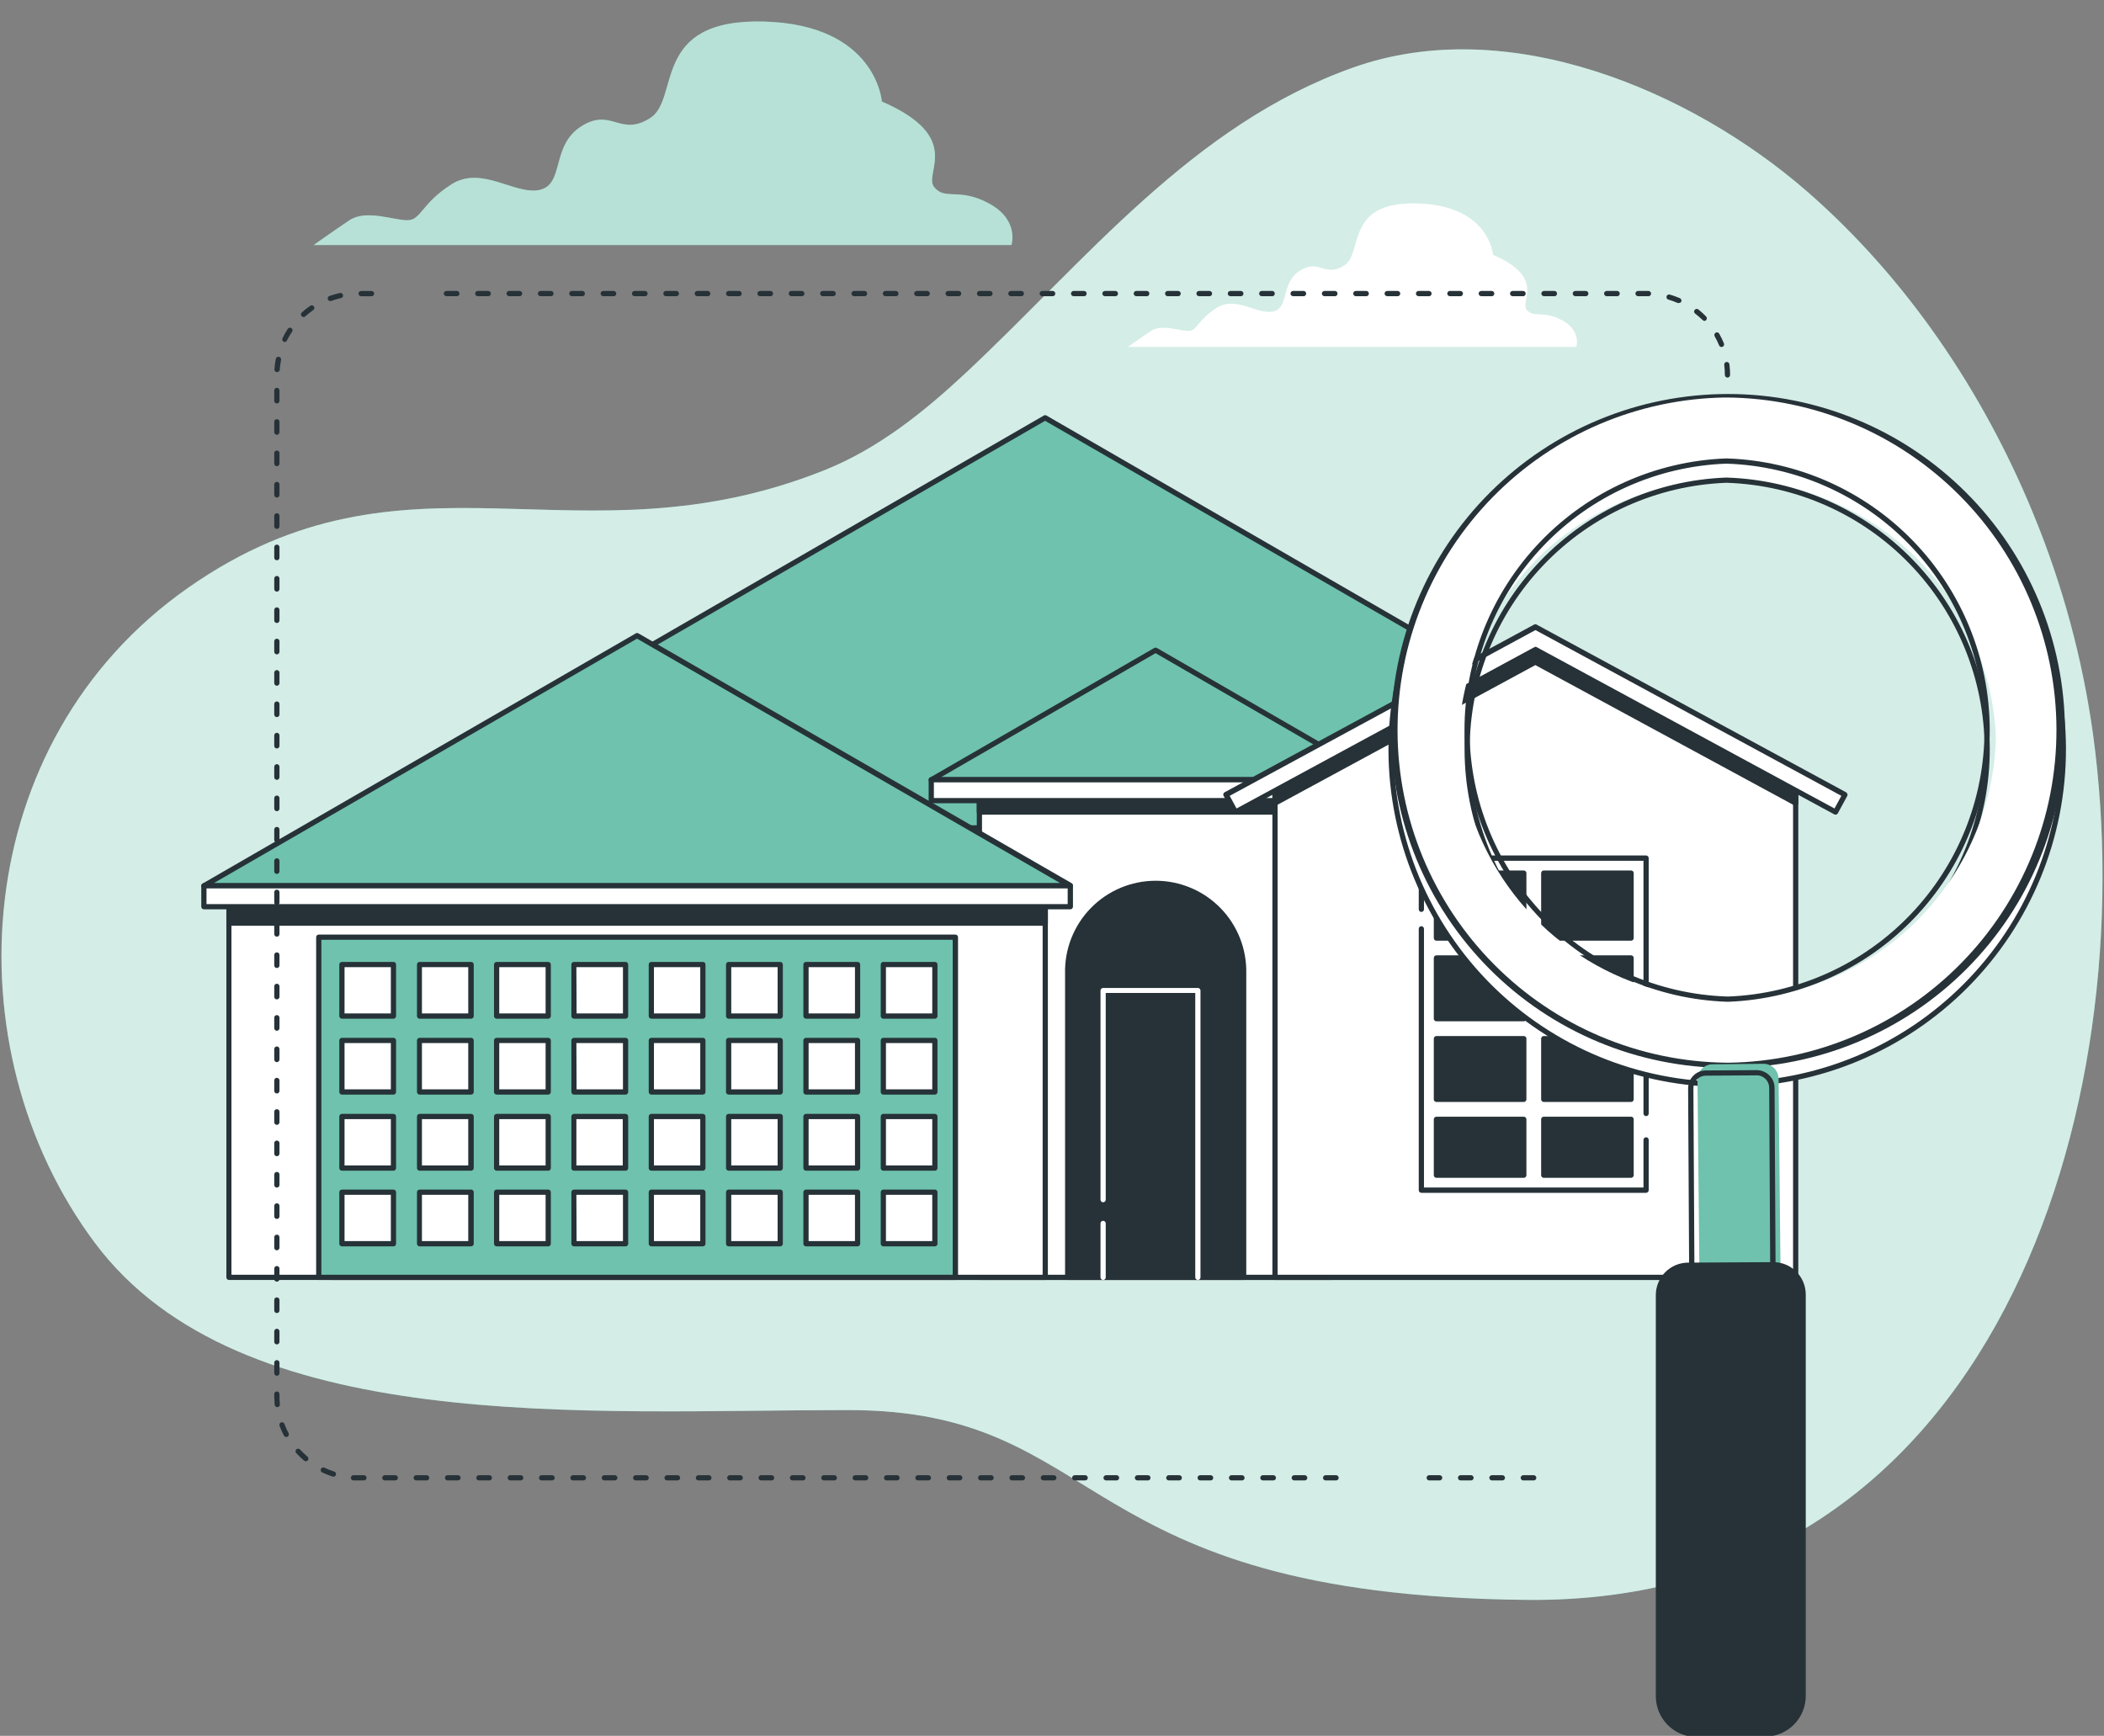 <svg width="223" height="184" viewBox="0 0 223 184" fill="none" xmlns="http://www.w3.org/2000/svg">
<rect x="0" y="0" width="223" height="184" fill="#808080" stroke="none"/>
<g clip-path="url(#clip0_123_3661)">
<path d="M215.498 54.448C210.169 41.459 202.004 29.413 191.512 20.28C179.203 9.575 159.788 1.318 143.374 7.175C126.384 13.215 115.023 27.678 102.426 39.47C97.995 43.604 93.164 47.522 87.42 49.827C61.135 60.355 43.281 45.992 19.971 62.284C-3.339 78.575 -5.328 111.136 10.05 131.738C25.427 152.341 62.121 149.471 89.901 149.471C117.682 149.471 113.212 169.115 161.821 169.591C211.526 170.084 227.214 117.337 221.841 77.86C220.725 69.819 218.594 61.953 215.498 54.448Z" fill="#6FC2AD"/>
<path opacity="0.7" d="M215.498 54.448C210.169 41.459 202.004 29.413 191.512 20.28C179.203 9.575 159.788 1.318 143.374 7.175C126.384 13.215 115.023 27.678 102.426 39.47C97.995 43.604 93.164 47.522 87.42 49.827C61.135 60.355 43.281 45.992 19.971 62.284C-3.339 78.575 -5.328 111.136 10.05 131.738C25.427 152.341 62.121 149.471 89.901 149.471C117.682 149.471 113.212 169.115 161.821 169.591C211.526 170.084 227.214 117.337 221.841 77.86C220.725 69.819 218.594 61.953 215.498 54.448Z" fill="white"/>
<path d="M104.853 21.583C101.64 19.826 100.177 21.289 99.009 19.826C97.84 18.363 102.222 14.562 93.469 10.761C93.469 10.761 92.888 2.576 80.9 2.282C68.913 1.989 72.12 10.5 68.901 12.523C65.683 14.545 64.808 11.354 61.595 13.398C58.382 15.443 59.839 19.538 57.208 20.125C54.576 20.713 51.07 17.493 47.852 19.538C44.633 21.583 44.639 23.345 43.176 23.345C41.714 23.345 38.789 22.17 37.038 23.345C35.288 24.52 33.238 25.977 33.238 25.977H107.202C107.202 25.977 108.077 23.345 104.853 21.583Z" fill="#6FC2AD"/>
<path opacity="0.5" d="M104.853 21.583C101.64 19.826 100.177 21.289 99.009 19.826C97.84 18.363 102.222 14.562 93.469 10.761C93.469 10.761 92.888 2.576 80.9 2.282C68.913 1.989 72.12 10.5 68.901 12.523C65.683 14.545 64.808 11.354 61.595 13.398C58.382 15.443 59.839 19.538 57.208 20.125C54.576 20.713 51.07 17.493 47.852 19.538C44.633 21.583 44.639 23.345 43.176 23.345C41.714 23.345 38.789 22.17 37.038 23.345C35.288 24.52 33.238 25.977 33.238 25.977H107.202C107.202 25.977 108.077 23.345 104.853 21.583Z" fill="white"/>
<path d="M165.571 33.945C163.505 32.837 162.563 33.757 161.815 32.837C161.068 31.917 163.882 29.451 158.248 27.013C158.248 27.013 157.871 21.749 150.171 21.561C142.472 21.372 144.538 26.825 142.472 28.138C140.405 29.451 139.84 27.384 137.774 28.692C135.708 30 136.666 32.638 134.954 33.014C133.243 33.391 131.01 31.319 128.95 32.638C126.889 33.956 126.883 35.076 125.942 35.076C125 35.076 123.122 34.328 121.998 35.076C120.873 35.824 119.555 36.772 119.555 36.772H167.072C167.072 36.772 167.637 35.07 165.571 33.945Z" fill="white"/>
<path d="M186.039 87.757H35.105V135.401H186.039V87.757Z" fill="white"/>
<path d="M186.039 135.678H35.105C35.031 135.678 34.961 135.649 34.909 135.597C34.857 135.545 34.828 135.475 34.828 135.401V87.746C34.828 87.672 34.857 87.602 34.909 87.55C34.961 87.498 35.031 87.469 35.105 87.469H186.039C186.113 87.469 186.183 87.498 186.235 87.55C186.287 87.602 186.316 87.672 186.316 87.746V135.401C186.316 135.475 186.287 135.545 186.235 135.597C186.183 135.649 186.113 135.678 186.039 135.678ZM35.365 135.124H185.762V88.023H35.382L35.365 135.124Z" fill="#263238"/>
<path d="M110.774 44.285L35.503 87.757H186.039L110.774 44.285Z" fill="#6FC2AD"/>
<path d="M186.039 88.034H35.504C35.443 88.034 35.385 88.013 35.337 87.976C35.289 87.939 35.255 87.887 35.239 87.829C35.223 87.771 35.227 87.709 35.25 87.653C35.273 87.597 35.313 87.55 35.365 87.519L110.636 44.047C110.678 44.023 110.726 44.01 110.774 44.01C110.823 44.01 110.871 44.023 110.913 44.047L186.178 87.524C186.232 87.553 186.274 87.6 186.298 87.656C186.322 87.713 186.327 87.775 186.311 87.835C186.294 87.893 186.258 87.944 186.209 87.98C186.16 88.016 186.1 88.035 186.039 88.034ZM36.539 87.48H184.998L110.769 44.607L36.539 87.48Z" fill="#263238"/>
<path d="M141.158 83.884H103.806V135.401H141.158V83.884Z" fill="white"/>
<path d="M141.158 135.678H103.805C103.732 135.678 103.661 135.649 103.609 135.597C103.557 135.545 103.528 135.475 103.528 135.401V83.867C103.528 83.794 103.557 83.723 103.609 83.671C103.661 83.619 103.732 83.59 103.805 83.59H141.158C141.231 83.591 141.301 83.621 141.352 83.673C141.404 83.724 141.434 83.794 141.435 83.867V135.401C141.435 135.475 141.406 135.545 141.354 135.597C141.302 135.649 141.232 135.678 141.158 135.678ZM104.082 135.124H140.859V84.144H104.082V135.124Z" fill="#263238"/>
<path d="M141.158 83.884H103.806V86.073H141.158V83.884Z" fill="#263238"/>
<path d="M141.158 86.355H103.805C103.732 86.355 103.661 86.326 103.609 86.274C103.557 86.222 103.528 86.151 103.528 86.078V83.862C103.528 83.788 103.557 83.718 103.609 83.666C103.661 83.614 103.732 83.585 103.805 83.585H141.158C141.231 83.586 141.301 83.615 141.352 83.667C141.404 83.719 141.434 83.788 141.435 83.862V86.078C141.434 86.151 141.404 86.221 141.352 86.272C141.301 86.324 141.231 86.354 141.158 86.355ZM104.082 85.801H140.859V84.139H104.082V85.801Z" fill="#263238"/>
<path d="M131.808 135.401H113.162V103.201C113.161 101.976 113.401 100.762 113.87 99.63C114.338 98.498 115.024 97.469 115.89 96.603C116.756 95.736 117.784 95.049 118.916 94.58C120.047 94.111 121.26 93.869 122.485 93.869C124.959 93.869 127.331 94.852 129.081 96.602C130.83 98.352 131.813 100.726 131.813 103.201L131.808 135.401Z" fill="#263238"/>
<path d="M131.808 135.678H113.162C113.088 135.678 113.018 135.649 112.966 135.597C112.914 135.545 112.885 135.475 112.885 135.401V103.201C112.854 101.92 113.079 100.646 113.548 99.453C114.017 98.261 114.719 97.174 115.614 96.258C116.509 95.341 117.578 94.612 118.758 94.115C119.939 93.618 121.206 93.361 122.487 93.361C123.768 93.361 125.036 93.618 126.216 94.115C127.397 94.612 128.466 95.341 129.36 96.258C130.255 97.174 130.958 98.261 131.426 99.453C131.895 100.646 132.121 101.92 132.09 103.201V135.401C132.09 135.438 132.083 135.475 132.068 135.509C132.054 135.543 132.033 135.573 132.007 135.599C131.981 135.625 131.949 135.645 131.915 135.659C131.881 135.672 131.844 135.679 131.808 135.678ZM113.433 135.124H131.531V103.201C131.56 101.993 131.348 100.792 130.907 99.668C130.466 98.543 129.804 97.519 128.961 96.654C128.118 95.789 127.11 95.102 125.997 94.633C124.885 94.164 123.689 93.922 122.482 93.922C121.274 93.922 120.079 94.164 118.966 94.633C117.854 95.102 116.846 95.789 116.003 96.654C115.159 97.519 114.498 98.543 114.056 99.668C113.615 100.792 113.403 101.993 113.433 103.201V135.124Z" fill="#263238"/>
<path d="M110.785 96.102H24.27V135.401H110.785V96.102Z" fill="white"/>
<path d="M110.785 135.678H24.27C24.196 135.678 24.126 135.649 24.074 135.597C24.022 135.545 23.993 135.475 23.993 135.401V96.102C23.993 96.029 24.022 95.958 24.074 95.906C24.126 95.854 24.196 95.825 24.27 95.825H110.785C110.859 95.825 110.929 95.854 110.981 95.906C111.033 95.958 111.062 96.029 111.062 96.102V135.401C111.062 135.475 111.033 135.545 110.981 135.597C110.929 135.649 110.859 135.678 110.785 135.678ZM24.53 135.124H110.508V96.39H24.53V135.124Z" fill="#263238"/>
<path d="M110.785 96.102H24.27V97.853H110.785V96.102Z" fill="#263238"/>
<path d="M110.785 98.13H24.27C24.196 98.13 24.126 98.101 24.074 98.049C24.022 97.997 23.993 97.927 23.993 97.853V96.102C23.993 96.029 24.022 95.958 24.074 95.906C24.126 95.854 24.196 95.825 24.27 95.825H110.785C110.859 95.825 110.929 95.854 110.981 95.906C111.033 95.958 111.062 96.029 111.062 96.102V97.853C111.062 97.927 111.033 97.997 110.981 98.049C110.929 98.101 110.859 98.13 110.785 98.13ZM24.53 97.576H110.508V96.39H24.53V97.576Z" fill="#263238"/>
<path d="M101.263 99.344H33.786V135.401H101.263V99.344Z" fill="#6FC2AD"/>
<path d="M101.263 135.678H33.786C33.713 135.678 33.642 135.649 33.59 135.597C33.538 135.545 33.509 135.475 33.509 135.401V99.344C33.509 99.27 33.538 99.2 33.59 99.148C33.642 99.096 33.713 99.067 33.786 99.067H101.263C101.336 99.067 101.407 99.096 101.459 99.148C101.511 99.2 101.54 99.27 101.54 99.344V135.401C101.54 135.475 101.511 135.545 101.459 135.597C101.407 135.649 101.336 135.678 101.263 135.678ZM34.063 135.124H100.975V99.621H34.063V135.124Z" fill="#263238"/>
<path d="M67.527 67.348L21.61 93.869H113.444L67.527 67.348Z" fill="#6FC2AD"/>
<path d="M113.444 94.174H21.611C21.55 94.173 21.491 94.153 21.444 94.116C21.396 94.079 21.362 94.027 21.346 93.969C21.33 93.91 21.334 93.848 21.357 93.792C21.38 93.736 21.42 93.689 21.472 93.659L67.389 67.138C67.431 67.114 67.479 67.101 67.527 67.101C67.576 67.101 67.624 67.114 67.666 67.138L113.583 93.62C113.635 93.651 113.675 93.698 113.698 93.754C113.721 93.81 113.725 93.872 113.709 93.93C113.693 93.988 113.659 94.04 113.611 94.077C113.563 94.114 113.505 94.135 113.444 94.135V94.174ZM22.646 93.62H112.386L67.516 67.698L22.646 93.62Z" fill="#263238"/>
<path d="M113.438 93.869H21.61V96.102H113.438V93.869Z" fill="white"/>
<path d="M113.444 96.39H21.61C21.537 96.39 21.467 96.361 21.415 96.309C21.363 96.257 21.334 96.187 21.334 96.113V93.897C21.334 93.823 21.363 93.753 21.415 93.701C21.467 93.649 21.537 93.62 21.61 93.62H113.444C113.518 93.62 113.588 93.649 113.64 93.701C113.692 93.753 113.721 93.823 113.721 93.897V96.113C113.721 96.187 113.692 96.257 113.64 96.309C113.588 96.361 113.518 96.39 113.444 96.39ZM21.887 95.836H113.162V94.174H21.887V95.836Z" fill="#263238"/>
<path d="M122.479 68.933L98.704 82.665H146.26L122.479 68.933Z" fill="#6FC2AD"/>
<path d="M146.26 82.942H98.703C98.642 82.943 98.582 82.923 98.532 82.886C98.483 82.849 98.448 82.796 98.432 82.737C98.416 82.677 98.42 82.615 98.444 82.558C98.468 82.502 98.511 82.456 98.565 82.426L122.34 68.684C122.383 68.662 122.431 68.651 122.479 68.651C122.527 68.651 122.574 68.662 122.617 68.684L146.398 82.426C146.45 82.457 146.491 82.504 146.514 82.56C146.536 82.616 146.54 82.678 146.525 82.737C146.509 82.795 146.474 82.847 146.427 82.884C146.379 82.921 146.32 82.941 146.26 82.942ZM99.728 82.388H145.218L122.479 69.238L99.728 82.388Z" fill="#263238"/>
<path d="M146.26 82.665H98.704V84.87H146.26V82.665Z" fill="white"/>
<path d="M146.26 85.147H98.704C98.63 85.147 98.56 85.118 98.508 85.066C98.456 85.014 98.427 84.944 98.427 84.87V82.653C98.427 82.58 98.456 82.51 98.508 82.458C98.56 82.406 98.63 82.376 98.704 82.376H146.26C146.334 82.376 146.404 82.406 146.456 82.458C146.508 82.51 146.537 82.58 146.537 82.653V84.87C146.537 84.944 146.508 85.014 146.456 85.066C146.404 85.118 146.334 85.147 146.26 85.147ZM98.981 84.593H145.983V82.931H98.981V84.593Z" fill="#263238"/>
<path d="M41.708 102.242H36.246V107.706H41.708V102.242Z" fill="white"/>
<path d="M41.702 107.983H36.24C36.167 107.983 36.096 107.954 36.044 107.902C35.993 107.85 35.963 107.779 35.963 107.706V102.242C35.963 102.169 35.993 102.098 36.044 102.046C36.096 101.994 36.167 101.965 36.24 101.965H41.702C41.776 101.965 41.846 101.994 41.898 102.046C41.95 102.098 41.979 102.169 41.979 102.242V107.706C41.979 107.779 41.95 107.85 41.898 107.902C41.846 107.954 41.776 107.983 41.702 107.983ZM36.517 107.429H41.425V102.519H36.517V107.429Z" fill="#263238"/>
<path d="M49.906 102.242H44.444V107.706H49.906V102.242Z" fill="white"/>
<path d="M49.906 107.983H44.472C44.398 107.983 44.328 107.954 44.276 107.902C44.224 107.85 44.195 107.779 44.195 107.706V102.242C44.195 102.169 44.224 102.098 44.276 102.046C44.328 101.994 44.398 101.965 44.472 101.965H49.934C50.007 101.965 50.078 101.994 50.13 102.046C50.181 102.098 50.211 102.169 50.211 102.242V107.706C50.211 107.745 50.203 107.783 50.187 107.819C50.172 107.854 50.149 107.886 50.12 107.912C50.091 107.938 50.057 107.958 50.021 107.97C49.984 107.982 49.945 107.987 49.906 107.983ZM44.721 107.429H49.629V102.519H44.721V107.429Z" fill="#263238"/>
<path d="M58.099 102.242H52.637V107.706H58.099V102.242Z" fill="white"/>
<path d="M58.105 107.983H52.637C52.564 107.983 52.493 107.954 52.441 107.902C52.389 107.85 52.36 107.779 52.36 107.706V102.242C52.36 102.169 52.389 102.098 52.441 102.046C52.493 101.994 52.564 101.965 52.637 101.965H58.105C58.178 101.965 58.249 101.994 58.301 102.046C58.353 102.098 58.382 102.169 58.382 102.242V107.706C58.382 107.779 58.353 107.85 58.301 107.902C58.249 107.954 58.178 107.983 58.105 107.983ZM52.914 107.429H57.828V102.519H52.914V107.429Z" fill="#263238"/>
<path d="M66.297 102.242H60.835V107.706H66.297V102.242Z" fill="white"/>
<path d="M66.303 107.983H60.836C60.762 107.983 60.692 107.954 60.64 107.902C60.588 107.85 60.559 107.779 60.559 107.706V102.242C60.559 102.169 60.588 102.098 60.64 102.046C60.692 101.994 60.762 101.965 60.836 101.965H66.303C66.376 101.965 66.447 101.994 66.499 102.046C66.551 102.098 66.58 102.169 66.58 102.242V107.706C66.58 107.779 66.551 107.85 66.499 107.902C66.447 107.954 66.376 107.983 66.303 107.983ZM61.112 107.429H66.026V102.519H61.09L61.112 107.429Z" fill="#263238"/>
<path d="M74.496 102.242H69.034V107.706H74.496V102.242Z" fill="white"/>
<path d="M74.496 107.983H69.034C68.96 107.983 68.89 107.954 68.838 107.902C68.786 107.85 68.757 107.779 68.757 107.706V102.242C68.757 102.169 68.786 102.098 68.838 102.046C68.89 101.994 68.96 101.965 69.034 101.965H74.496C74.569 101.965 74.64 101.994 74.692 102.046C74.743 102.098 74.773 102.169 74.773 102.242V107.706C74.773 107.779 74.743 107.85 74.692 107.902C74.64 107.954 74.569 107.983 74.496 107.983ZM69.311 107.429H74.219V102.519H69.311V107.429Z" fill="#263238"/>
<path d="M82.689 102.242H77.227V107.706H82.689V102.242Z" fill="white"/>
<path d="M82.695 107.983H77.227C77.154 107.983 77.083 107.954 77.031 107.902C76.979 107.85 76.95 107.779 76.95 107.706V102.242C76.95 102.169 76.979 102.098 77.031 102.046C77.083 101.994 77.154 101.965 77.227 101.965H82.695C82.768 101.965 82.838 101.994 82.891 102.046C82.942 102.098 82.972 102.169 82.972 102.242V107.706C82.972 107.779 82.942 107.85 82.891 107.902C82.838 107.954 82.768 107.983 82.695 107.983ZM77.504 107.429H82.418V102.519H77.504V107.429Z" fill="#263238"/>
<path d="M90.887 102.242H85.425V107.706H90.887V102.242Z" fill="white"/>
<path d="M90.893 107.983H85.425C85.352 107.983 85.281 107.954 85.23 107.902C85.178 107.85 85.148 107.779 85.148 107.706V102.242C85.148 102.169 85.178 102.098 85.23 102.046C85.281 101.994 85.352 101.965 85.425 101.965H90.893C90.966 101.965 91.037 101.994 91.089 102.046C91.141 102.098 91.17 102.169 91.17 102.242V107.706C91.17 107.779 91.141 107.85 91.089 107.902C91.037 107.954 90.966 107.983 90.893 107.983ZM85.702 107.429H90.616V102.519H85.702V107.429Z" fill="#263238"/>
<path d="M99.086 102.242H93.624V107.706H99.086V102.242Z" fill="white"/>
<path d="M99.086 107.983H93.624C93.55 107.983 93.48 107.954 93.428 107.902C93.376 107.85 93.347 107.779 93.347 107.706V102.242C93.347 102.169 93.376 102.098 93.428 102.046C93.48 101.994 93.55 101.965 93.624 101.965H99.086C99.159 101.965 99.23 101.994 99.281 102.046C99.333 102.098 99.363 102.169 99.363 102.242V107.706C99.363 107.742 99.355 107.778 99.341 107.812C99.328 107.845 99.307 107.876 99.281 107.902C99.256 107.927 99.225 107.948 99.192 107.962C99.158 107.976 99.122 107.983 99.086 107.983ZM93.901 107.429H98.809V102.519H93.901V107.429Z" fill="#263238"/>
<path d="M41.708 110.288H36.246V115.752H41.708V110.288Z" fill="white"/>
<path d="M41.702 116.029H36.24C36.167 116.029 36.096 116 36.044 115.948C35.993 115.896 35.963 115.825 35.963 115.752V110.288C35.963 110.215 35.993 110.144 36.044 110.092C36.096 110.04 36.167 110.011 36.24 110.011H41.702C41.776 110.011 41.846 110.04 41.898 110.092C41.95 110.144 41.979 110.215 41.979 110.288V115.752C41.979 115.825 41.95 115.896 41.898 115.948C41.846 116 41.776 116.029 41.702 116.029ZM36.517 115.475H41.425V110.565H36.517V115.475Z" fill="#263238"/>
<path d="M49.906 110.288H44.444V115.752H49.906V110.288Z" fill="white"/>
<path d="M49.906 116.029H44.472C44.398 116.029 44.328 116 44.276 115.948C44.224 115.896 44.195 115.825 44.195 115.752V110.288C44.195 110.215 44.224 110.144 44.276 110.092C44.328 110.04 44.398 110.011 44.472 110.011H49.934C50.007 110.011 50.078 110.04 50.13 110.092C50.181 110.144 50.211 110.215 50.211 110.288V115.752C50.211 115.791 50.203 115.829 50.187 115.865C50.172 115.9 50.149 115.932 50.12 115.958C50.091 115.984 50.057 116.004 50.021 116.016C49.984 116.028 49.945 116.033 49.906 116.029ZM44.721 115.475H49.629V110.565H44.721V115.475Z" fill="#263238"/>
<path d="M58.099 110.288H52.637V115.752H58.099V110.288Z" fill="white"/>
<path d="M58.105 116.029H52.637C52.564 116.029 52.493 116 52.441 115.948C52.389 115.896 52.36 115.825 52.36 115.752V110.288C52.36 110.215 52.389 110.144 52.441 110.092C52.493 110.04 52.564 110.011 52.637 110.011H58.105C58.178 110.011 58.249 110.04 58.301 110.092C58.353 110.144 58.382 110.215 58.382 110.288V115.752C58.382 115.825 58.353 115.896 58.301 115.948C58.249 116 58.178 116.029 58.105 116.029ZM52.914 115.475H57.828V110.565H52.914V115.475Z" fill="#263238"/>
<path d="M66.297 110.288H60.835V115.752H66.297V110.288Z" fill="white"/>
<path d="M66.303 116.029H60.836C60.762 116.029 60.692 116 60.64 115.948C60.588 115.896 60.559 115.825 60.559 115.752V110.288C60.559 110.215 60.588 110.144 60.64 110.092C60.692 110.04 60.762 110.011 60.836 110.011H66.303C66.376 110.011 66.447 110.04 66.499 110.092C66.551 110.144 66.58 110.215 66.58 110.288V115.752C66.58 115.825 66.551 115.896 66.499 115.948C66.447 116 66.376 116.029 66.303 116.029ZM61.112 115.475H66.026V110.565H61.09L61.112 115.475Z" fill="#263238"/>
<path d="M74.496 110.288H69.034V115.752H74.496V110.288Z" fill="white"/>
<path d="M74.496 116.029H69.034C68.96 116.029 68.89 116 68.838 115.948C68.786 115.896 68.757 115.825 68.757 115.752V110.288C68.757 110.215 68.786 110.144 68.838 110.092C68.89 110.04 68.96 110.011 69.034 110.011H74.496C74.569 110.011 74.64 110.04 74.692 110.092C74.743 110.144 74.773 110.215 74.773 110.288V115.752C74.773 115.825 74.743 115.896 74.692 115.948C74.64 116 74.569 116.029 74.496 116.029ZM69.311 115.475H74.219V110.565H69.311V115.475Z" fill="#263238"/>
<path d="M82.689 110.288H77.227V115.752H82.689V110.288Z" fill="white"/>
<path d="M82.695 116.029H77.227C77.154 116.029 77.083 116 77.031 115.948C76.979 115.896 76.95 115.825 76.95 115.752V110.288C76.95 110.215 76.979 110.144 77.031 110.092C77.083 110.04 77.154 110.011 77.227 110.011H82.695C82.768 110.011 82.838 110.04 82.891 110.092C82.942 110.144 82.972 110.215 82.972 110.288V115.752C82.972 115.825 82.942 115.896 82.891 115.948C82.838 116 82.768 116.029 82.695 116.029ZM77.504 115.475H82.418V110.565H77.504V115.475Z" fill="#263238"/>
<path d="M90.887 110.288H85.425V115.752H90.887V110.288Z" fill="white"/>
<path d="M90.893 116.029H85.425C85.352 116.029 85.281 116 85.23 115.948C85.178 115.896 85.148 115.825 85.148 115.752V110.288C85.148 110.215 85.178 110.144 85.23 110.092C85.281 110.04 85.352 110.011 85.425 110.011H90.893C90.966 110.011 91.037 110.04 91.089 110.092C91.141 110.144 91.17 110.215 91.17 110.288V115.752C91.17 115.825 91.141 115.896 91.089 115.948C91.037 116 90.966 116.029 90.893 116.029ZM85.702 115.475H90.616V110.565H85.702V115.475Z" fill="#263238"/>
<path d="M99.086 110.288H93.624V115.752H99.086V110.288Z" fill="white"/>
<path d="M99.086 116.029H93.624C93.55 116.029 93.48 116 93.428 115.948C93.376 115.896 93.347 115.825 93.347 115.752V110.288C93.347 110.215 93.376 110.144 93.428 110.092C93.48 110.04 93.55 110.011 93.624 110.011H99.086C99.159 110.011 99.23 110.04 99.281 110.092C99.333 110.144 99.363 110.215 99.363 110.288V115.752C99.363 115.788 99.355 115.824 99.341 115.858C99.328 115.891 99.307 115.922 99.281 115.948C99.256 115.973 99.225 115.994 99.192 116.008C99.158 116.022 99.122 116.029 99.086 116.029ZM93.901 115.475H98.809V110.565H93.901V115.475Z" fill="#263238"/>
<path d="M41.708 118.328H36.246V123.792H41.708V118.328Z" fill="white"/>
<path d="M41.702 124.097H36.24C36.167 124.097 36.096 124.068 36.044 124.016C35.993 123.964 35.963 123.893 35.963 123.82V118.351C35.963 118.277 35.993 118.207 36.044 118.155C36.096 118.103 36.167 118.074 36.24 118.074H41.702C41.776 118.074 41.846 118.103 41.898 118.155C41.95 118.207 41.979 118.277 41.979 118.351V123.82C41.979 123.893 41.95 123.964 41.898 124.016C41.846 124.068 41.776 124.097 41.702 124.097ZM36.517 123.543H41.425V118.628H36.517V123.543Z" fill="#263238"/>
<path d="M49.906 118.328H44.444V123.792H49.906V118.328Z" fill="white"/>
<path d="M49.906 124.097H44.472C44.398 124.097 44.328 124.068 44.276 124.016C44.224 123.964 44.195 123.893 44.195 123.82V118.351C44.195 118.277 44.224 118.207 44.276 118.155C44.328 118.103 44.398 118.074 44.472 118.074H49.934C50.007 118.074 50.078 118.103 50.13 118.155C50.181 118.207 50.211 118.277 50.211 118.351V123.82C50.211 123.859 50.203 123.897 50.187 123.933C50.172 123.968 50.149 124 50.12 124.026C50.091 124.052 50.057 124.072 50.021 124.084C49.984 124.097 49.945 124.101 49.906 124.097ZM44.721 123.543H49.629V118.628H44.721V123.543Z" fill="#263238"/>
<path d="M58.099 118.328H52.637V123.792H58.099V118.328Z" fill="white"/>
<path d="M58.105 124.097H52.637C52.564 124.096 52.495 124.066 52.443 124.014C52.391 123.963 52.362 123.893 52.36 123.82V118.351C52.36 118.277 52.389 118.207 52.441 118.155C52.493 118.103 52.564 118.074 52.637 118.074H58.105C58.178 118.074 58.249 118.103 58.301 118.155C58.353 118.207 58.382 118.277 58.382 118.351V123.82C58.382 123.893 58.353 123.964 58.301 124.016C58.249 124.068 58.178 124.097 58.105 124.097ZM52.914 123.543H57.828V118.628H52.914V123.543Z" fill="#263238"/>
<path d="M66.297 118.328H60.835V123.792H66.297V118.328Z" fill="white"/>
<path d="M66.303 124.097H60.836C60.762 124.097 60.692 124.068 60.64 124.016C60.588 123.964 60.559 123.893 60.559 123.82V118.351C60.559 118.277 60.588 118.207 60.64 118.155C60.692 118.103 60.762 118.074 60.836 118.074H66.303C66.376 118.074 66.447 118.103 66.499 118.155C66.551 118.207 66.58 118.277 66.58 118.351V123.82C66.579 123.893 66.549 123.963 66.497 124.014C66.446 124.066 66.376 124.096 66.303 124.097ZM61.09 123.543H66.004V118.628H61.09V123.543Z" fill="#263238"/>
<path d="M74.496 118.328H69.034V123.792H74.496V118.328Z" fill="white"/>
<path d="M74.496 124.097H69.034C68.96 124.097 68.89 124.068 68.838 124.016C68.786 123.964 68.757 123.893 68.757 123.82V118.351C68.757 118.277 68.786 118.207 68.838 118.155C68.89 118.103 68.96 118.074 69.034 118.074H74.496C74.569 118.074 74.64 118.103 74.692 118.155C74.743 118.207 74.773 118.277 74.773 118.351V123.82C74.773 123.893 74.743 123.964 74.692 124.016C74.64 124.068 74.569 124.097 74.496 124.097ZM69.311 123.543H74.219V118.628H69.311V123.543Z" fill="#263238"/>
<path d="M82.689 118.328H77.227V123.792H82.689V118.328Z" fill="white"/>
<path d="M82.695 124.097H77.227C77.154 124.096 77.085 124.066 77.033 124.014C76.981 123.963 76.952 123.893 76.95 123.82V118.351C76.95 118.277 76.979 118.207 77.031 118.155C77.083 118.103 77.154 118.074 77.227 118.074H82.695C82.768 118.074 82.838 118.103 82.891 118.155C82.942 118.207 82.972 118.277 82.972 118.351V123.82C82.972 123.893 82.942 123.964 82.891 124.016C82.838 124.068 82.768 124.097 82.695 124.097ZM77.504 123.543H82.418V118.628H77.504V123.543Z" fill="#263238"/>
<path d="M90.887 118.328H85.425V123.792H90.887V118.328Z" fill="white"/>
<path d="M90.893 124.097H85.425C85.352 124.096 85.283 124.066 85.231 124.014C85.18 123.963 85.15 123.893 85.148 123.82V118.351C85.148 118.277 85.178 118.207 85.23 118.155C85.281 118.103 85.352 118.074 85.425 118.074H90.893C90.966 118.074 91.037 118.103 91.089 118.155C91.141 118.207 91.17 118.277 91.17 118.351V123.82C91.168 123.893 91.139 123.963 91.087 124.014C91.035 124.066 90.966 124.096 90.893 124.097ZM85.702 123.543H90.616V118.628H85.702V123.543Z" fill="#263238"/>
<path d="M99.086 118.328H93.624V123.792H99.086V118.328Z" fill="white"/>
<path d="M99.086 124.097H93.624C93.55 124.097 93.48 124.068 93.428 124.016C93.376 123.964 93.347 123.893 93.347 123.82V118.351C93.347 118.277 93.376 118.207 93.428 118.155C93.48 118.103 93.55 118.074 93.624 118.074H99.086C99.159 118.074 99.23 118.103 99.281 118.155C99.333 118.207 99.363 118.277 99.363 118.351V123.82C99.363 123.856 99.355 123.892 99.341 123.926C99.328 123.96 99.307 123.99 99.281 124.016C99.256 124.042 99.225 124.062 99.192 124.076C99.158 124.09 99.122 124.097 99.086 124.097ZM93.901 123.543H98.809V118.628H93.901V123.543Z" fill="#263238"/>
<path d="M41.708 126.375H36.246V131.838H41.708V126.375Z" fill="white"/>
<path d="M41.702 132.115H36.24C36.167 132.115 36.096 132.086 36.044 132.034C35.993 131.982 35.963 131.912 35.963 131.838V126.374C35.963 126.301 35.993 126.231 36.044 126.179C36.096 126.127 36.167 126.097 36.24 126.097H41.702C41.776 126.097 41.846 126.127 41.898 126.179C41.95 126.231 41.979 126.301 41.979 126.374V131.855C41.975 131.925 41.944 131.992 41.892 132.04C41.841 132.089 41.773 132.115 41.702 132.115ZM36.517 131.561H41.425V126.652H36.517V131.561Z" fill="#263238"/>
<path d="M49.906 126.375H44.444V131.838H49.906V126.375Z" fill="white"/>
<path d="M49.906 132.115H44.472C44.398 132.115 44.328 132.086 44.276 132.034C44.224 131.982 44.195 131.912 44.195 131.838V126.374C44.195 126.301 44.224 126.231 44.276 126.179C44.328 126.127 44.398 126.097 44.472 126.097H49.934C50.007 126.097 50.078 126.127 50.13 126.179C50.181 126.231 50.211 126.301 50.211 126.374V131.855C50.209 131.892 50.199 131.929 50.182 131.962C50.166 131.996 50.143 132.026 50.114 132.05C50.086 132.075 50.053 132.093 50.017 132.104C49.981 132.115 49.943 132.119 49.906 132.115ZM44.721 131.561H49.629V126.652H44.721V131.561Z" fill="#263238"/>
<path d="M58.099 126.375H52.637V131.838H58.099V126.375Z" fill="white"/>
<path d="M58.105 132.115H52.637C52.564 132.115 52.493 132.086 52.441 132.034C52.389 131.982 52.36 131.912 52.36 131.838V126.374C52.36 126.301 52.389 126.231 52.441 126.179C52.493 126.127 52.564 126.097 52.637 126.097H58.105C58.178 126.097 58.249 126.127 58.301 126.179C58.353 126.231 58.382 126.301 58.382 126.374V131.855C58.377 131.925 58.346 131.992 58.295 132.04C58.243 132.089 58.175 132.115 58.105 132.115ZM52.914 131.561H57.828V126.652H52.914V131.561Z" fill="#263238"/>
<path d="M66.297 126.375H60.835V131.838H66.297V126.375Z" fill="white"/>
<path d="M66.303 132.115H60.836C60.762 132.115 60.692 132.086 60.64 132.034C60.588 131.982 60.559 131.912 60.559 131.838V126.374C60.559 126.301 60.588 126.231 60.64 126.179C60.692 126.127 60.762 126.097 60.836 126.097H66.303C66.376 126.097 66.447 126.127 66.499 126.179C66.551 126.231 66.58 126.301 66.58 126.374V131.855C66.576 131.925 66.545 131.992 66.493 132.04C66.442 132.089 66.374 132.115 66.303 132.115ZM61.112 131.561H66.026V126.652H61.09L61.112 131.561Z" fill="#263238"/>
<path d="M74.496 126.375H69.034V131.838H74.496V126.375Z" fill="white"/>
<path d="M74.496 132.115H69.034C68.96 132.115 68.89 132.086 68.838 132.034C68.786 131.982 68.757 131.912 68.757 131.838V126.374C68.757 126.301 68.786 126.231 68.838 126.179C68.89 126.127 68.96 126.097 69.034 126.097H74.496C74.569 126.097 74.64 126.127 74.692 126.179C74.743 126.231 74.773 126.301 74.773 126.374V131.855C74.769 131.925 74.737 131.992 74.686 132.04C74.635 132.089 74.566 132.115 74.496 132.115ZM69.311 131.561H74.219V126.652H69.311V131.561Z" fill="#263238"/>
<path d="M82.689 126.375H77.227V131.838H82.689V126.375Z" fill="white"/>
<path d="M82.695 132.115H77.227C77.154 132.115 77.083 132.086 77.031 132.034C76.979 131.982 76.95 131.912 76.95 131.838V126.374C76.95 126.301 76.979 126.231 77.031 126.179C77.083 126.127 77.154 126.097 77.227 126.097H82.695C82.768 126.097 82.838 126.127 82.891 126.179C82.942 126.231 82.972 126.301 82.972 126.374V131.855C82.967 131.925 82.936 131.992 82.885 132.04C82.833 132.089 82.765 132.115 82.695 132.115ZM77.504 131.561H82.418V126.652H77.504V131.561Z" fill="#263238"/>
<path d="M90.887 126.375H85.425V131.838H90.887V126.375Z" fill="white"/>
<path d="M90.893 132.115H85.425C85.352 132.115 85.281 132.086 85.23 132.034C85.178 131.982 85.148 131.912 85.148 131.838V126.374C85.148 126.301 85.178 126.231 85.23 126.179C85.281 126.127 85.352 126.097 85.425 126.097H90.893C90.966 126.097 91.037 126.127 91.089 126.179C91.141 126.231 91.17 126.301 91.17 126.374V131.855C91.166 131.925 91.135 131.992 91.083 132.04C91.032 132.089 90.964 132.115 90.893 132.115ZM85.702 131.561H90.616V126.652H85.702V131.561Z" fill="#263238"/>
<path d="M99.086 126.375H93.624V131.838H99.086V126.375Z" fill="white"/>
<path d="M99.086 132.115H93.624C93.55 132.115 93.48 132.086 93.428 132.034C93.376 131.982 93.347 131.912 93.347 131.838V126.374C93.347 126.301 93.376 126.231 93.428 126.179C93.48 126.127 93.55 126.097 93.624 126.097H99.086C99.159 126.097 99.23 126.127 99.281 126.179C99.333 126.231 99.363 126.301 99.363 126.374V131.855C99.358 131.925 99.327 131.992 99.276 132.04C99.224 132.089 99.156 132.115 99.086 132.115ZM93.901 131.561H98.809V126.652H93.901V131.561Z" fill="#263238"/>
<path d="M116.918 135.678C116.844 135.678 116.774 135.649 116.722 135.597C116.67 135.545 116.641 135.475 116.641 135.401V129.683C116.641 129.609 116.67 129.539 116.722 129.487C116.774 129.435 116.844 129.406 116.918 129.406C116.991 129.406 117.062 129.435 117.113 129.487C117.165 129.539 117.195 129.609 117.195 129.683V135.401C117.195 135.475 117.165 135.545 117.113 135.597C117.062 135.649 116.991 135.678 116.918 135.678Z" fill="white"/>
<path d="M126.961 135.401V104.974H116.917V127.161" fill="#263238"/>
<path d="M126.961 135.678C126.887 135.678 126.817 135.649 126.765 135.597C126.713 135.545 126.684 135.475 126.684 135.401V105.257H117.195V127.167C117.195 127.24 117.165 127.311 117.113 127.363C117.062 127.415 116.991 127.444 116.918 127.444C116.844 127.444 116.774 127.415 116.722 127.363C116.67 127.311 116.641 127.24 116.641 127.167V105.002C116.642 104.929 116.672 104.859 116.723 104.807C116.775 104.756 116.845 104.726 116.918 104.725H126.961C127.034 104.726 127.103 104.756 127.155 104.807C127.207 104.859 127.236 104.929 127.238 105.002V135.401C127.238 135.475 127.208 135.545 127.157 135.597C127.105 135.649 127.034 135.678 126.961 135.678Z" fill="white"/>
<path d="M190.321 135.401H135.137V83.884L162.729 68.933L190.321 83.884V135.401Z" fill="white"/>
<path d="M190.321 135.678H135.137C135.063 135.678 134.993 135.649 134.941 135.597C134.889 135.545 134.86 135.475 134.86 135.401V83.867C134.86 83.817 134.874 83.769 134.899 83.726C134.924 83.683 134.961 83.648 135.004 83.623L162.596 68.662C162.637 68.64 162.683 68.629 162.729 68.629C162.775 68.629 162.821 68.64 162.862 68.662L190.454 83.623C190.498 83.648 190.534 83.683 190.559 83.726C190.584 83.769 190.598 83.817 190.598 83.867V135.401C190.598 135.475 190.569 135.545 190.517 135.597C190.465 135.649 190.395 135.678 190.321 135.678ZM135.414 135.124H190.044V84.05L162.729 69.238L135.414 84.039V135.124Z" fill="#263238"/>
<path d="M194.537 86.078L162.729 68.839L130.921 86.078L129.93 84.249L162.729 66.473L195.528 84.249L194.537 86.078Z" fill="white"/>
<path d="M194.537 86.355C194.492 86.355 194.448 86.344 194.409 86.322L162.729 69.144L131.049 86.322C130.981 86.347 130.906 86.347 130.838 86.322C130.769 86.298 130.711 86.249 130.678 86.183L129.686 84.36C129.668 84.328 129.657 84.293 129.653 84.257C129.65 84.221 129.653 84.184 129.663 84.149C129.673 84.114 129.691 84.081 129.713 84.053C129.736 84.024 129.765 84.001 129.797 83.983L162.596 66.207C162.637 66.185 162.683 66.174 162.729 66.174C162.775 66.174 162.821 66.185 162.862 66.207L195.661 83.983C195.725 84.02 195.773 84.079 195.794 84.15C195.821 84.217 195.821 84.293 195.794 84.36L194.803 86.183C194.781 86.236 194.744 86.28 194.697 86.311C194.649 86.342 194.593 86.357 194.537 86.355ZM162.729 68.562C162.775 68.562 162.821 68.574 162.862 68.595L194.437 85.701L195.163 84.36L162.74 66.789L130.334 84.36L131.06 85.701L162.635 68.595C162.664 68.579 162.696 68.568 162.729 68.562Z" fill="#263238"/>
<path d="M135.137 83.884V85.136L162.729 70.186L190.321 85.136V83.884L162.729 68.933L135.137 83.884Z" fill="#263238"/>
<path d="M190.321 85.413C190.275 85.413 190.229 85.401 190.188 85.38L162.729 70.501L135.27 85.38C135.229 85.404 135.182 85.417 135.134 85.417C135.086 85.417 135.039 85.404 134.998 85.38C134.956 85.357 134.92 85.322 134.896 85.28C134.871 85.238 134.859 85.19 134.86 85.142V83.889C134.86 83.84 134.874 83.791 134.899 83.748C134.924 83.705 134.961 83.67 135.004 83.645L162.596 68.684C162.637 68.662 162.683 68.651 162.729 68.651C162.775 68.651 162.821 68.662 162.862 68.684L190.454 83.645C190.498 83.67 190.534 83.705 190.559 83.748C190.584 83.791 190.598 83.84 190.598 83.889V85.142C190.599 85.189 190.586 85.237 190.563 85.278C190.54 85.32 190.506 85.355 190.465 85.38C190.421 85.404 190.371 85.416 190.321 85.413ZM162.729 69.897C162.775 69.898 162.821 69.909 162.862 69.931L190.044 84.659V84.039L162.729 69.238L135.414 84.039V84.659L162.596 69.931C162.638 69.913 162.684 69.906 162.729 69.909V69.897Z" fill="#263238"/>
<path d="M150.658 96.396V90.966H174.467V118.035" fill="white"/>
<path d="M174.467 118.312C174.394 118.312 174.323 118.283 174.272 118.231C174.22 118.179 174.19 118.108 174.19 118.035V91.243H150.925V96.39C150.925 96.464 150.895 96.534 150.843 96.586C150.791 96.638 150.721 96.668 150.648 96.668C150.574 96.668 150.504 96.638 150.452 96.586C150.4 96.534 150.371 96.464 150.371 96.39V90.96C150.371 90.886 150.4 90.816 150.452 90.764C150.504 90.712 150.574 90.683 150.648 90.683H174.467C174.541 90.683 174.611 90.712 174.663 90.764C174.715 90.816 174.744 90.886 174.744 90.96V118.029C174.745 118.066 174.738 118.103 174.725 118.137C174.711 118.171 174.691 118.202 174.665 118.229C174.639 118.255 174.609 118.276 174.575 118.29C174.541 118.305 174.504 118.312 174.467 118.312Z" fill="#263238"/>
<path d="M174.467 120.833V126.164H150.658V98.463" fill="white"/>
<path d="M174.467 126.441H150.648C150.574 126.441 150.504 126.412 150.452 126.36C150.4 126.308 150.371 126.237 150.371 126.164V98.457C150.371 98.384 150.4 98.313 150.452 98.261C150.504 98.21 150.574 98.18 150.648 98.18C150.721 98.18 150.791 98.21 150.843 98.261C150.895 98.313 150.925 98.384 150.925 98.457V125.881H174.19V120.828C174.19 120.754 174.22 120.684 174.272 120.632C174.323 120.58 174.394 120.551 174.467 120.551C174.541 120.551 174.611 120.58 174.663 120.632C174.715 120.684 174.744 120.754 174.744 120.828V126.158C174.744 126.232 174.715 126.303 174.664 126.356C174.612 126.409 174.541 126.44 174.467 126.441Z" fill="#263238"/>
<path d="M172.883 101.544H163.621V107.983H172.883V101.544Z" fill="#263238"/>
<path d="M172.877 108.26H163.621C163.547 108.26 163.477 108.231 163.425 108.179C163.373 108.127 163.344 108.056 163.344 107.983V101.544C163.344 101.47 163.373 101.4 163.425 101.348C163.477 101.296 163.547 101.267 163.621 101.267H172.877C172.951 101.267 173.021 101.296 173.073 101.348C173.125 101.4 173.154 101.47 173.154 101.544V107.983C173.154 108.056 173.125 108.127 173.073 108.179C173.021 108.231 172.951 108.26 172.877 108.26ZM163.898 107.706H172.6V101.821H163.898V107.706Z" fill="#263238"/>
<path d="M172.883 110.1H163.621V116.539H172.883V110.1Z" fill="#263238"/>
<path d="M172.877 116.81H163.621C163.547 116.81 163.477 116.781 163.425 116.729C163.373 116.677 163.344 116.607 163.344 116.533V110.1C163.344 110.026 163.373 109.956 163.425 109.904C163.477 109.852 163.547 109.823 163.621 109.823H172.877C172.951 109.823 173.021 109.852 173.073 109.904C173.125 109.956 173.154 110.026 173.154 110.1V116.533C173.154 116.607 173.125 116.677 173.073 116.729C173.021 116.781 172.951 116.81 172.877 116.81ZM163.898 116.256H172.6V110.377H163.898V116.256Z" fill="#263238"/>
<path d="M172.883 92.55H163.621V99.421H172.883V92.55Z" fill="#263238"/>
<path d="M172.877 99.715H163.621C163.547 99.715 163.477 99.686 163.425 99.634C163.373 99.582 163.344 99.512 163.344 99.438V92.55C163.344 92.477 163.373 92.406 163.425 92.354C163.477 92.302 163.547 92.273 163.621 92.273H172.877C172.951 92.273 173.021 92.302 173.073 92.354C173.125 92.406 173.154 92.477 173.154 92.55V99.427C173.156 99.464 173.15 99.502 173.136 99.537C173.123 99.571 173.103 99.603 173.077 99.63C173.051 99.657 173.02 99.678 172.986 99.693C172.951 99.708 172.915 99.715 172.877 99.715ZM163.898 99.161H172.6V92.827H163.898V99.161Z" fill="#263238"/>
<path d="M161.505 92.55H152.243V99.421H161.505V92.55Z" fill="#263238"/>
<path d="M161.505 99.715H152.243C152.169 99.715 152.099 99.686 152.047 99.634C151.995 99.582 151.966 99.512 151.966 99.438V92.55C151.966 92.477 151.995 92.406 152.047 92.354C152.099 92.302 152.169 92.273 152.243 92.273H161.505C161.578 92.275 161.647 92.304 161.699 92.356C161.751 92.408 161.78 92.477 161.782 92.55V99.427C161.783 99.464 161.776 99.501 161.762 99.536C161.749 99.57 161.729 99.602 161.703 99.629C161.677 99.655 161.647 99.677 161.613 99.692C161.579 99.707 161.542 99.715 161.505 99.715ZM152.52 99.161H161.228V92.827H152.52V99.161Z" fill="#263238"/>
<path d="M161.505 110.1H152.243V116.539H161.505V110.1Z" fill="#263238"/>
<path d="M161.505 116.81H152.243C152.169 116.81 152.099 116.781 152.047 116.729C151.995 116.677 151.966 116.607 151.966 116.533V110.1C151.966 110.026 151.995 109.956 152.047 109.904C152.099 109.852 152.169 109.823 152.243 109.823H161.505C161.578 109.823 161.649 109.852 161.701 109.904C161.753 109.956 161.782 110.026 161.782 110.1V116.533C161.782 116.607 161.753 116.677 161.701 116.729C161.649 116.781 161.578 116.81 161.505 116.81ZM152.52 116.256H161.228V110.377H152.52V116.256Z" fill="#263238"/>
<path d="M161.505 101.544H152.243V107.983H161.505V101.544Z" fill="#263238"/>
<path d="M161.505 108.26H152.243C152.169 108.26 152.099 108.231 152.047 108.179C151.995 108.127 151.966 108.056 151.966 107.983V101.544C151.966 101.47 151.995 101.4 152.047 101.348C152.099 101.296 152.169 101.267 152.243 101.267H161.505C161.578 101.267 161.649 101.296 161.701 101.348C161.753 101.4 161.782 101.47 161.782 101.544V107.983C161.78 108.056 161.751 108.126 161.699 108.177C161.647 108.229 161.578 108.259 161.505 108.26ZM152.52 107.706H161.228V101.821H152.52V107.706Z" fill="#263238"/>
<path d="M172.883 118.65H163.621V124.574H172.883V118.65Z" fill="#263238"/>
<path d="M172.877 124.851H163.621C163.547 124.851 163.477 124.821 163.425 124.769C163.373 124.717 163.344 124.647 163.344 124.574V118.65C163.344 118.576 163.373 118.506 163.425 118.454C163.477 118.402 163.547 118.373 163.621 118.373H172.877C172.951 118.373 173.021 118.402 173.073 118.454C173.125 118.506 173.154 118.576 173.154 118.65V124.574C173.154 124.647 173.125 124.717 173.073 124.769C173.021 124.821 172.951 124.851 172.877 124.851ZM163.898 124.296H172.6V118.927H163.898V124.296Z" fill="#263238"/>
<path d="M161.505 118.65H152.243V124.574H161.505V118.65Z" fill="#263238"/>
<path d="M161.505 124.851H152.243C152.169 124.851 152.099 124.821 152.047 124.769C151.995 124.717 151.966 124.647 151.966 124.574V118.65C151.966 118.576 151.995 118.506 152.047 118.454C152.099 118.402 152.169 118.373 152.243 118.373H161.505C161.578 118.374 161.647 118.404 161.699 118.456C161.751 118.507 161.78 118.577 161.782 118.65V124.574C161.782 124.647 161.753 124.717 161.701 124.769C161.649 124.821 161.578 124.851 161.505 124.851ZM152.52 124.296H161.228V118.927H152.52V124.296Z" fill="#263238"/>
<path d="M162.558 156.929H161.45C161.377 156.928 161.307 156.898 161.255 156.847C161.204 156.795 161.174 156.725 161.173 156.652C161.173 156.579 161.202 156.508 161.254 156.456C161.306 156.404 161.376 156.375 161.45 156.375H162.558C162.631 156.375 162.702 156.404 162.753 156.456C162.805 156.508 162.835 156.579 162.835 156.652C162.835 156.726 162.805 156.796 162.753 156.848C162.702 156.9 162.631 156.929 162.558 156.929ZM159.234 156.929H158.126C158.053 156.928 157.983 156.898 157.932 156.847C157.88 156.795 157.85 156.725 157.849 156.652C157.849 156.579 157.878 156.508 157.93 156.456C157.982 156.404 158.053 156.375 158.126 156.375H159.234C159.307 156.375 159.378 156.404 159.43 156.456C159.482 156.508 159.511 156.579 159.511 156.652C159.511 156.726 159.482 156.796 159.43 156.848C159.378 156.9 159.307 156.929 159.234 156.929ZM155.91 156.929H154.802C154.729 156.928 154.66 156.898 154.608 156.847C154.556 156.795 154.527 156.725 154.525 156.652C154.525 156.579 154.555 156.508 154.606 156.456C154.658 156.404 154.729 156.375 154.802 156.375H155.91C155.984 156.375 156.054 156.404 156.106 156.456C156.158 156.508 156.187 156.579 156.187 156.652C156.187 156.726 156.158 156.796 156.106 156.848C156.054 156.9 155.984 156.929 155.91 156.929ZM152.587 156.929H151.479C151.406 156.928 151.336 156.898 151.284 156.847C151.233 156.795 151.203 156.725 151.202 156.652C151.202 156.579 151.231 156.508 151.283 156.456C151.335 156.404 151.405 156.375 151.479 156.375H152.587C152.66 156.375 152.73 156.404 152.782 156.456C152.834 156.508 152.864 156.579 152.864 156.652C152.864 156.726 152.834 156.796 152.782 156.848C152.73 156.9 152.66 156.929 152.587 156.929Z" fill="#263238"/>
<path d="M37.941 156.929C37.775 156.929 37.614 156.929 37.448 156.929C37.412 156.927 37.376 156.918 37.343 156.902C37.31 156.886 37.281 156.864 37.257 156.837C37.233 156.809 37.214 156.777 37.202 156.743C37.191 156.709 37.185 156.672 37.188 156.636C37.189 156.599 37.198 156.563 37.214 156.53C37.229 156.497 37.252 156.467 37.279 156.443C37.306 156.418 37.339 156.4 37.373 156.388C37.408 156.377 37.445 156.372 37.481 156.375C37.642 156.375 37.803 156.375 37.969 156.375H38.573C38.646 156.375 38.717 156.404 38.769 156.456C38.821 156.508 38.85 156.579 38.85 156.652C38.85 156.726 38.821 156.796 38.769 156.848C38.717 156.9 38.646 156.929 38.573 156.929H37.941ZM141.607 156.929H140.499C140.426 156.929 140.355 156.9 140.303 156.848C140.251 156.796 140.222 156.726 140.222 156.652C140.222 156.579 140.251 156.508 140.303 156.456C140.355 156.404 140.426 156.375 140.499 156.375H141.607C141.681 156.375 141.751 156.404 141.803 156.456C141.855 156.508 141.884 156.579 141.884 156.652C141.884 156.726 141.855 156.796 141.803 156.848C141.751 156.9 141.681 156.929 141.607 156.929ZM138.283 156.929H137.176C137.102 156.929 137.032 156.9 136.98 156.848C136.928 156.796 136.899 156.726 136.899 156.652C136.899 156.579 136.928 156.508 136.98 156.456C137.032 156.404 137.102 156.375 137.176 156.375H138.283C138.357 156.375 138.427 156.404 138.479 156.456C138.531 156.508 138.56 156.579 138.56 156.652C138.56 156.726 138.531 156.796 138.479 156.848C138.427 156.9 138.357 156.929 138.283 156.929ZM134.96 156.929H133.852C133.778 156.929 133.708 156.9 133.656 156.848C133.604 156.796 133.575 156.726 133.575 156.652C133.575 156.579 133.604 156.508 133.656 156.456C133.708 156.404 133.778 156.375 133.852 156.375H134.96C135.033 156.375 135.104 156.404 135.156 156.456C135.208 156.508 135.237 156.579 135.237 156.652C135.237 156.726 135.208 156.796 135.156 156.848C135.104 156.9 135.033 156.929 134.96 156.929ZM131.636 156.929H130.528C130.455 156.929 130.384 156.9 130.332 156.848C130.28 156.796 130.251 156.726 130.251 156.652C130.251 156.579 130.28 156.508 130.332 156.456C130.384 156.404 130.455 156.375 130.528 156.375H131.636C131.71 156.375 131.78 156.404 131.832 156.456C131.884 156.508 131.913 156.579 131.913 156.652C131.913 156.726 131.884 156.796 131.832 156.848C131.78 156.9 131.71 156.929 131.636 156.929ZM128.312 156.929H127.204C127.131 156.929 127.061 156.9 127.009 156.848C126.957 156.796 126.928 156.726 126.928 156.652C126.928 156.579 126.957 156.508 127.009 156.456C127.061 156.404 127.131 156.375 127.204 156.375H128.312C128.386 156.375 128.456 156.404 128.508 156.456C128.56 156.508 128.589 156.579 128.589 156.652C128.589 156.726 128.56 156.796 128.508 156.848C128.456 156.9 128.386 156.929 128.312 156.929ZM124.989 156.929H123.881C123.807 156.929 123.737 156.9 123.685 156.848C123.633 156.796 123.604 156.726 123.604 156.652C123.604 156.579 123.633 156.508 123.685 156.456C123.737 156.404 123.807 156.375 123.881 156.375H124.989C125.062 156.375 125.133 156.404 125.185 156.456C125.236 156.508 125.266 156.579 125.266 156.652C125.266 156.726 125.236 156.796 125.185 156.848C125.133 156.9 125.062 156.929 124.989 156.929ZM121.665 156.929H120.557C120.484 156.929 120.413 156.9 120.361 156.848C120.309 156.796 120.28 156.726 120.28 156.652C120.28 156.579 120.309 156.508 120.361 156.456C120.413 156.404 120.484 156.375 120.557 156.375H121.665C121.738 156.375 121.809 156.404 121.861 156.456C121.913 156.508 121.942 156.579 121.942 156.652C121.942 156.726 121.913 156.796 121.861 156.848C121.809 156.9 121.738 156.929 121.665 156.929ZM118.341 156.929H117.233C117.16 156.929 117.09 156.9 117.038 156.848C116.986 156.796 116.956 156.726 116.956 156.652C116.956 156.579 116.986 156.508 117.038 156.456C117.09 156.404 117.16 156.375 117.233 156.375H118.341C118.415 156.375 118.485 156.404 118.537 156.456C118.589 156.508 118.618 156.579 118.618 156.652C118.618 156.726 118.589 156.796 118.537 156.848C118.485 156.9 118.415 156.929 118.341 156.929ZM115.018 156.929H113.91C113.836 156.929 113.766 156.9 113.714 156.848C113.662 156.796 113.633 156.726 113.633 156.652C113.633 156.579 113.662 156.508 113.714 156.456C113.766 156.404 113.836 156.375 113.91 156.375H115.018C115.091 156.375 115.162 156.404 115.213 156.456C115.265 156.508 115.295 156.579 115.295 156.652C115.295 156.726 115.265 156.796 115.213 156.848C115.162 156.9 115.091 156.929 115.018 156.929ZM111.694 156.929H110.586C110.513 156.929 110.442 156.9 110.39 156.848C110.338 156.796 110.309 156.726 110.309 156.652C110.309 156.579 110.338 156.508 110.39 156.456C110.442 156.404 110.513 156.375 110.586 156.375H111.694C111.767 156.375 111.838 156.404 111.89 156.456C111.942 156.508 111.971 156.579 111.971 156.652C111.971 156.726 111.942 156.796 111.89 156.848C111.838 156.9 111.767 156.929 111.694 156.929ZM108.37 156.929H107.262C107.189 156.929 107.118 156.9 107.066 156.848C107.015 156.796 106.985 156.726 106.985 156.652C106.985 156.579 107.015 156.508 107.066 156.456C107.118 156.404 107.189 156.375 107.262 156.375H108.37C108.444 156.375 108.514 156.404 108.566 156.456C108.618 156.508 108.647 156.579 108.647 156.652C108.647 156.726 108.618 156.796 108.566 156.848C108.514 156.9 108.444 156.929 108.37 156.929ZM105.047 156.929H103.939C103.865 156.929 103.795 156.9 103.743 156.848C103.691 156.796 103.662 156.726 103.662 156.652C103.662 156.579 103.691 156.508 103.743 156.456C103.795 156.404 103.865 156.375 103.939 156.375H105.047C105.12 156.375 105.19 156.404 105.242 156.456C105.294 156.508 105.324 156.579 105.324 156.652C105.324 156.726 105.294 156.796 105.242 156.848C105.19 156.9 105.12 156.929 105.047 156.929ZM101.723 156.929H100.615C100.541 156.929 100.471 156.9 100.419 156.848C100.367 156.796 100.338 156.726 100.338 156.652C100.338 156.579 100.367 156.508 100.419 156.456C100.471 156.404 100.541 156.375 100.615 156.375H101.723C101.796 156.375 101.867 156.404 101.919 156.456C101.971 156.508 102 156.579 102 156.652C102 156.726 101.971 156.796 101.919 156.848C101.867 156.9 101.796 156.929 101.723 156.929ZM98.399 156.929H97.291C97.218 156.929 97.147 156.9 97.095 156.848C97.043 156.796 97.014 156.726 97.014 156.652C97.014 156.579 97.043 156.508 97.095 156.456C97.147 156.404 97.218 156.375 97.291 156.375H98.399C98.473 156.375 98.543 156.404 98.595 156.456C98.647 156.508 98.676 156.579 98.676 156.652C98.676 156.726 98.647 156.796 98.595 156.848C98.543 156.9 98.473 156.929 98.399 156.929ZM95.076 156.929H93.968C93.894 156.929 93.824 156.9 93.772 156.848C93.72 156.796 93.691 156.726 93.691 156.652C93.691 156.579 93.72 156.508 93.772 156.456C93.824 156.404 93.894 156.375 93.968 156.375H95.076C95.149 156.375 95.219 156.404 95.271 156.456C95.323 156.508 95.352 156.579 95.352 156.652C95.352 156.726 95.323 156.796 95.271 156.848C95.219 156.9 95.149 156.929 95.076 156.929ZM91.752 156.929H90.644C90.57 156.929 90.5 156.9 90.448 156.848C90.396 156.796 90.367 156.726 90.367 156.652C90.367 156.579 90.396 156.508 90.448 156.456C90.5 156.404 90.57 156.375 90.644 156.375H91.752C91.825 156.375 91.896 156.404 91.948 156.456C92 156.508 92.029 156.579 92.029 156.652C92.029 156.726 92 156.796 91.948 156.848C91.896 156.9 91.825 156.929 91.752 156.929ZM88.428 156.929H87.32C87.247 156.929 87.176 156.9 87.124 156.848C87.072 156.796 87.043 156.726 87.043 156.652C87.043 156.579 87.072 156.508 87.124 156.456C87.176 156.404 87.247 156.375 87.32 156.375H88.428C88.501 156.375 88.572 156.404 88.624 156.456C88.676 156.508 88.705 156.579 88.705 156.652C88.705 156.726 88.676 156.796 88.624 156.848C88.572 156.9 88.501 156.929 88.428 156.929ZM85.104 156.929H83.996C83.923 156.929 83.853 156.9 83.801 156.848C83.749 156.796 83.719 156.726 83.719 156.652C83.719 156.579 83.749 156.508 83.801 156.456C83.853 156.404 83.923 156.375 83.996 156.375H85.104C85.178 156.375 85.248 156.404 85.3 156.456C85.352 156.508 85.381 156.579 85.381 156.652C85.381 156.726 85.352 156.796 85.3 156.848C85.248 156.9 85.178 156.929 85.104 156.929ZM81.781 156.929H80.673C80.599 156.929 80.529 156.9 80.477 156.848C80.425 156.796 80.396 156.726 80.396 156.652C80.396 156.579 80.425 156.508 80.477 156.456C80.529 156.404 80.599 156.375 80.673 156.375H81.781C81.854 156.375 81.925 156.404 81.977 156.456C82.028 156.508 82.058 156.579 82.058 156.652C82.058 156.726 82.028 156.796 81.977 156.848C81.925 156.9 81.854 156.929 81.781 156.929ZM78.457 156.929H77.349C77.276 156.929 77.205 156.9 77.153 156.848C77.101 156.796 77.072 156.726 77.072 156.652C77.072 156.579 77.101 156.508 77.153 156.456C77.205 156.404 77.276 156.375 77.349 156.375H78.457C78.53 156.375 78.601 156.404 78.653 156.456C78.705 156.508 78.734 156.579 78.734 156.652C78.734 156.726 78.705 156.796 78.653 156.848C78.601 156.9 78.53 156.929 78.457 156.929ZM75.133 156.929H74.025C73.952 156.929 73.882 156.9 73.829 156.848C73.778 156.796 73.748 156.726 73.748 156.652C73.748 156.579 73.778 156.508 73.829 156.456C73.882 156.404 73.952 156.375 74.025 156.375H75.133C75.207 156.375 75.277 156.404 75.329 156.456C75.381 156.508 75.41 156.579 75.41 156.652C75.41 156.726 75.381 156.796 75.329 156.848C75.277 156.9 75.207 156.929 75.133 156.929ZM71.81 156.929H70.702C70.628 156.929 70.558 156.9 70.506 156.848C70.454 156.796 70.425 156.726 70.425 156.652C70.425 156.579 70.454 156.508 70.506 156.456C70.558 156.404 70.628 156.375 70.702 156.375H71.81C71.883 156.375 71.954 156.404 72.005 156.456C72.057 156.508 72.087 156.579 72.087 156.652C72.087 156.726 72.057 156.796 72.005 156.848C71.954 156.9 71.883 156.929 71.81 156.929ZM68.486 156.929H67.378C67.305 156.929 67.234 156.9 67.182 156.848C67.13 156.796 67.101 156.726 67.101 156.652C67.101 156.579 67.13 156.508 67.182 156.456C67.234 156.404 67.305 156.375 67.378 156.375H68.486C68.559 156.375 68.63 156.404 68.682 156.456C68.734 156.508 68.763 156.579 68.763 156.652C68.763 156.726 68.734 156.796 68.682 156.848C68.63 156.9 68.559 156.929 68.486 156.929ZM65.162 156.929H64.054C63.981 156.929 63.91 156.9 63.858 156.848C63.806 156.796 63.777 156.726 63.777 156.652C63.777 156.579 63.806 156.508 63.858 156.456C63.91 156.404 63.981 156.375 64.054 156.375H65.162C65.236 156.375 65.306 156.404 65.358 156.456C65.41 156.508 65.439 156.579 65.439 156.652C65.439 156.726 65.41 156.796 65.358 156.848C65.306 156.9 65.236 156.929 65.162 156.929ZM61.839 156.929H60.731C60.657 156.929 60.587 156.9 60.535 156.848C60.483 156.796 60.454 156.726 60.454 156.652C60.454 156.579 60.483 156.508 60.535 156.456C60.587 156.404 60.657 156.375 60.731 156.375H61.839C61.912 156.375 61.982 156.404 62.034 156.456C62.086 156.508 62.115 156.579 62.115 156.652C62.115 156.726 62.086 156.796 62.034 156.848C61.982 156.9 61.912 156.929 61.839 156.929ZM58.515 156.929H57.407C57.334 156.929 57.263 156.9 57.211 156.848C57.159 156.796 57.13 156.726 57.13 156.652C57.13 156.579 57.159 156.508 57.211 156.456C57.263 156.404 57.334 156.375 57.407 156.375H58.515C58.588 156.375 58.659 156.404 58.711 156.456C58.763 156.508 58.792 156.579 58.792 156.652C58.792 156.726 58.763 156.796 58.711 156.848C58.659 156.9 58.588 156.929 58.515 156.929ZM55.191 156.929H54.083C54.01 156.929 53.939 156.9 53.887 156.848C53.835 156.796 53.806 156.726 53.806 156.652C53.806 156.579 53.835 156.508 53.887 156.456C53.939 156.404 54.01 156.375 54.083 156.375H55.191C55.265 156.375 55.335 156.404 55.387 156.456C55.439 156.508 55.468 156.579 55.468 156.652C55.468 156.726 55.439 156.796 55.387 156.848C55.335 156.9 55.265 156.929 55.191 156.929ZM51.867 156.929H50.76C50.686 156.929 50.616 156.9 50.564 156.848C50.512 156.796 50.483 156.726 50.483 156.652C50.483 156.579 50.512 156.508 50.564 156.456C50.616 156.404 50.686 156.375 50.76 156.375H51.867C51.941 156.375 52.011 156.404 52.063 156.456C52.115 156.508 52.144 156.579 52.144 156.652C52.144 156.726 52.115 156.796 52.063 156.848C52.011 156.9 51.941 156.929 51.867 156.929ZM48.544 156.929H47.436C47.362 156.929 47.292 156.9 47.24 156.848C47.188 156.796 47.159 156.726 47.159 156.652C47.159 156.579 47.188 156.508 47.24 156.456C47.292 156.404 47.362 156.375 47.436 156.375H48.544C48.617 156.375 48.688 156.404 48.74 156.456C48.791 156.508 48.821 156.579 48.821 156.652C48.821 156.726 48.791 156.796 48.74 156.848C48.688 156.9 48.617 156.929 48.544 156.929ZM45.22 156.929H44.112C44.039 156.929 43.968 156.9 43.916 156.848C43.864 156.796 43.835 156.726 43.835 156.652C43.835 156.579 43.864 156.508 43.916 156.456C43.968 156.404 44.039 156.375 44.112 156.375H45.22C45.294 156.375 45.364 156.404 45.416 156.456C45.468 156.508 45.497 156.579 45.497 156.652C45.497 156.726 45.468 156.796 45.416 156.848C45.364 156.9 45.294 156.929 45.22 156.929ZM41.896 156.929H40.788C40.715 156.929 40.645 156.9 40.593 156.848C40.541 156.796 40.511 156.726 40.511 156.652C40.511 156.579 40.541 156.508 40.593 156.456C40.645 156.404 40.715 156.375 40.788 156.375H41.896C41.97 156.375 42.04 156.404 42.092 156.456C42.144 156.508 42.173 156.579 42.173 156.652C42.173 156.726 42.144 156.796 42.092 156.848C42.04 156.9 41.97 156.929 41.896 156.929ZM35.293 156.503C35.266 156.508 35.238 156.508 35.21 156.503C34.847 156.384 34.492 156.244 34.147 156.082C34.08 156.049 34.029 155.992 34.005 155.923C33.98 155.854 33.983 155.777 34.014 155.71C34.029 155.677 34.051 155.647 34.078 155.622C34.105 155.598 34.137 155.579 34.171 155.566C34.206 155.554 34.243 155.548 34.279 155.55C34.316 155.552 34.352 155.561 34.385 155.577C34.708 155.732 35.041 155.865 35.382 155.976C35.418 155.982 35.453 155.995 35.484 156.014C35.516 156.034 35.543 156.059 35.565 156.089C35.586 156.119 35.602 156.152 35.61 156.188C35.619 156.224 35.62 156.261 35.615 156.298C35.609 156.334 35.596 156.369 35.577 156.4C35.557 156.432 35.532 156.459 35.502 156.481C35.472 156.502 35.438 156.518 35.403 156.526C35.367 156.535 35.33 156.536 35.293 156.53V156.503ZM32.413 154.896C32.346 154.895 32.281 154.872 32.23 154.829C31.941 154.584 31.667 154.321 31.41 154.042C31.382 154.016 31.36 153.985 31.345 153.95C31.33 153.915 31.322 153.878 31.322 153.84C31.322 153.802 31.33 153.764 31.345 153.729C31.361 153.694 31.383 153.663 31.411 153.637C31.438 153.611 31.471 153.591 31.507 153.579C31.543 153.566 31.581 153.561 31.619 153.564C31.657 153.566 31.694 153.577 31.727 153.594C31.761 153.612 31.791 153.636 31.814 153.665C32.059 153.927 32.318 154.175 32.59 154.408C32.646 154.456 32.681 154.524 32.687 154.598C32.693 154.672 32.67 154.745 32.623 154.801C32.596 154.831 32.564 154.854 32.528 154.871C32.492 154.887 32.452 154.895 32.413 154.896ZM30.341 152.325C30.29 152.325 30.239 152.311 30.196 152.284C30.152 152.258 30.116 152.22 30.092 152.175C29.914 151.838 29.759 151.49 29.626 151.133C29.601 151.065 29.604 150.989 29.634 150.923C29.664 150.856 29.719 150.805 29.787 150.778C29.821 150.765 29.858 150.759 29.894 150.76C29.931 150.76 29.967 150.769 30.001 150.784C30.034 150.798 30.064 150.82 30.09 150.847C30.115 150.873 30.134 150.905 30.147 150.939C30.271 151.275 30.417 151.603 30.585 151.92C30.607 151.962 30.617 152.009 30.616 152.056C30.614 152.104 30.601 152.15 30.576 152.19C30.552 152.231 30.517 152.265 30.476 152.288C30.435 152.312 30.388 152.324 30.341 152.325ZM29.388 149.16C29.32 149.16 29.254 149.134 29.203 149.088C29.152 149.042 29.119 148.979 29.111 148.911C29.111 148.617 29.067 148.324 29.067 148.024V147.775C29.067 147.702 29.096 147.631 29.148 147.579C29.2 147.527 29.27 147.498 29.344 147.498C29.417 147.498 29.488 147.527 29.54 147.579C29.592 147.631 29.621 147.702 29.621 147.775V148.024C29.622 148.302 29.636 148.579 29.665 148.856C29.671 148.929 29.649 149.002 29.602 149.059C29.556 149.116 29.489 149.152 29.416 149.16H29.388ZM29.344 145.836C29.27 145.836 29.2 145.806 29.148 145.754C29.096 145.703 29.067 145.632 29.067 145.559V144.45C29.067 144.377 29.096 144.306 29.148 144.254C29.2 144.202 29.27 144.173 29.344 144.173C29.417 144.173 29.488 144.202 29.54 144.254C29.592 144.306 29.621 144.377 29.621 144.45V145.559C29.621 145.632 29.592 145.703 29.54 145.754C29.488 145.806 29.417 145.836 29.344 145.836ZM29.344 142.511C29.27 142.511 29.2 142.482 29.148 142.43C29.096 142.378 29.067 142.307 29.067 142.234V141.126C29.067 141.052 29.096 140.982 29.148 140.93C29.2 140.878 29.27 140.848 29.344 140.848C29.417 140.848 29.488 140.878 29.54 140.93C29.592 140.982 29.621 141.052 29.621 141.126V142.234C29.621 142.307 29.592 142.378 29.54 142.43C29.488 142.482 29.417 142.511 29.344 142.511ZM29.344 139.186C29.27 139.186 29.2 139.157 29.148 139.105C29.096 139.053 29.067 138.982 29.067 138.909V137.801C29.067 137.727 29.096 137.657 29.148 137.605C29.2 137.553 29.27 137.524 29.344 137.524C29.417 137.524 29.488 137.553 29.54 137.605C29.592 137.657 29.621 137.727 29.621 137.801V138.909C29.621 138.982 29.592 139.053 29.54 139.105C29.488 139.157 29.417 139.186 29.344 139.186ZM29.344 135.861C29.27 135.861 29.2 135.832 29.148 135.78C29.096 135.728 29.067 135.658 29.067 135.584V134.476C29.067 134.402 29.096 134.332 29.148 134.28C29.2 134.228 29.27 134.199 29.344 134.199C29.417 134.199 29.488 134.228 29.54 134.28C29.592 134.332 29.621 134.402 29.621 134.476V135.584C29.621 135.658 29.592 135.728 29.54 135.78C29.488 135.832 29.417 135.861 29.344 135.861ZM29.344 132.536C29.27 132.536 29.2 132.507 29.148 132.455C29.096 132.403 29.067 132.333 29.067 132.259V131.151C29.067 131.078 29.096 131.007 29.148 130.955C29.2 130.903 29.27 130.874 29.344 130.874C29.417 130.874 29.488 130.903 29.54 130.955C29.592 131.007 29.621 131.078 29.621 131.151V132.259C29.621 132.333 29.592 132.403 29.54 132.455C29.488 132.507 29.417 132.536 29.344 132.536ZM29.344 129.212C29.27 129.212 29.2 129.183 29.148 129.131C29.096 129.079 29.067 129.008 29.067 128.935V127.826C29.067 127.753 29.096 127.682 29.148 127.63C29.2 127.578 29.27 127.549 29.344 127.549C29.417 127.549 29.488 127.578 29.54 127.63C29.592 127.682 29.621 127.753 29.621 127.826V128.935C29.621 129.008 29.592 129.079 29.54 129.131C29.488 129.183 29.417 129.212 29.344 129.212ZM29.344 125.887C29.27 125.887 29.2 125.858 29.148 125.806C29.096 125.754 29.067 125.683 29.067 125.61V124.502C29.067 124.428 29.096 124.358 29.148 124.306C29.2 124.254 29.27 124.225 29.344 124.225C29.417 124.225 29.488 124.254 29.54 124.306C29.592 124.358 29.621 124.428 29.621 124.502V125.61C29.621 125.683 29.592 125.754 29.54 125.806C29.488 125.858 29.417 125.887 29.344 125.887ZM29.344 122.562C29.27 122.562 29.2 122.533 29.148 122.481C29.096 122.429 29.067 122.359 29.067 122.285V121.177C29.067 121.103 29.096 121.033 29.148 120.981C29.2 120.929 29.27 120.9 29.344 120.9C29.417 120.9 29.488 120.929 29.54 120.981C29.592 121.033 29.621 121.103 29.621 121.177V122.285C29.621 122.359 29.592 122.429 29.54 122.481C29.488 122.533 29.417 122.562 29.344 122.562ZM29.344 119.237C29.27 119.237 29.2 119.208 29.148 119.156C29.096 119.104 29.067 119.034 29.067 118.96V117.852C29.067 117.779 29.096 117.708 29.148 117.656C29.2 117.604 29.27 117.575 29.344 117.575C29.417 117.575 29.488 117.604 29.54 117.656C29.592 117.708 29.621 117.779 29.621 117.852V118.96C29.621 119.034 29.592 119.104 29.54 119.156C29.488 119.208 29.417 119.237 29.344 119.237ZM29.344 115.913C29.27 115.913 29.2 115.883 29.148 115.831C29.096 115.779 29.067 115.709 29.067 115.635V114.527C29.067 114.454 29.096 114.383 29.148 114.331C29.2 114.279 29.27 114.25 29.344 114.25C29.417 114.25 29.488 114.279 29.54 114.331C29.592 114.383 29.621 114.454 29.621 114.527V115.635C29.621 115.709 29.592 115.779 29.54 115.831C29.488 115.883 29.417 115.913 29.344 115.913ZM29.344 112.588C29.27 112.588 29.2 112.559 29.148 112.507C29.096 112.455 29.067 112.384 29.067 112.311V111.202C29.067 111.129 29.096 111.058 29.148 111.007C29.2 110.955 29.27 110.925 29.344 110.925C29.417 110.925 29.488 110.955 29.54 111.007C29.592 111.058 29.621 111.129 29.621 111.202V112.311C29.621 112.384 29.592 112.455 29.54 112.507C29.488 112.559 29.417 112.588 29.344 112.588ZM29.344 109.263C29.27 109.263 29.2 109.234 29.148 109.182C29.096 109.13 29.067 109.059 29.067 108.986V107.878C29.067 107.804 29.096 107.734 29.148 107.682C29.2 107.63 29.27 107.601 29.344 107.601C29.417 107.601 29.488 107.63 29.54 107.682C29.592 107.734 29.621 107.804 29.621 107.878V108.986C29.621 109.059 29.592 109.13 29.54 109.182C29.488 109.234 29.417 109.263 29.344 109.263ZM29.344 105.938C29.27 105.938 29.2 105.909 29.148 105.857C29.096 105.805 29.067 105.735 29.067 105.661V104.553C29.067 104.479 29.096 104.409 29.148 104.357C29.2 104.305 29.27 104.276 29.344 104.276C29.417 104.276 29.488 104.305 29.54 104.357C29.592 104.409 29.621 104.479 29.621 104.553V105.661C29.621 105.735 29.592 105.805 29.54 105.857C29.488 105.909 29.417 105.938 29.344 105.938ZM29.344 102.613C29.27 102.613 29.2 102.584 29.148 102.532C29.096 102.48 29.067 102.41 29.067 102.336V101.228C29.067 101.155 29.096 101.084 29.148 101.032C29.2 100.98 29.27 100.951 29.344 100.951C29.417 100.951 29.488 100.98 29.54 101.032C29.592 101.084 29.621 101.155 29.621 101.228V102.336C29.621 102.41 29.592 102.48 29.54 102.532C29.488 102.584 29.417 102.613 29.344 102.613ZM29.344 99.289C29.27 99.289 29.2 99.259 29.148 99.207C29.096 99.156 29.067 99.085 29.067 99.011V97.903C29.067 97.83 29.096 97.759 29.148 97.707C29.2 97.655 29.27 97.626 29.344 97.626C29.417 97.626 29.488 97.655 29.54 97.707C29.592 97.759 29.621 97.83 29.621 97.903V99.011C29.621 99.085 29.592 99.156 29.54 99.207C29.488 99.259 29.417 99.289 29.344 99.289ZM29.344 95.964C29.27 95.964 29.2 95.935 29.148 95.883C29.096 95.831 29.067 95.76 29.067 95.687V94.579C29.067 94.505 29.096 94.434 29.148 94.383C29.2 94.331 29.27 94.301 29.344 94.301C29.417 94.301 29.488 94.331 29.54 94.383C29.592 94.434 29.621 94.505 29.621 94.579V95.687C29.621 95.76 29.592 95.831 29.54 95.883C29.488 95.935 29.417 95.964 29.344 95.964ZM29.344 92.639C29.27 92.639 29.2 92.61 29.148 92.558C29.096 92.506 29.067 92.435 29.067 92.362V91.254C29.067 91.18 29.096 91.11 29.148 91.058C29.2 91.006 29.27 90.977 29.344 90.977C29.417 90.977 29.488 91.006 29.54 91.058C29.592 91.11 29.621 91.18 29.621 91.254V92.362C29.621 92.435 29.592 92.506 29.54 92.558C29.488 92.61 29.417 92.639 29.344 92.639ZM29.344 89.314C29.27 89.314 29.2 89.285 29.148 89.233C29.096 89.181 29.067 89.111 29.067 89.037V87.929C29.067 87.855 29.096 87.785 29.148 87.733C29.2 87.681 29.27 87.652 29.344 87.652C29.417 87.652 29.488 87.681 29.54 87.733C29.592 87.785 29.621 87.855 29.621 87.929V89.037C29.621 89.111 29.592 89.181 29.54 89.233C29.488 89.285 29.417 89.314 29.344 89.314ZM29.344 85.989C29.27 85.989 29.2 85.96 29.148 85.908C29.096 85.856 29.067 85.786 29.067 85.712V84.604C29.067 84.531 29.096 84.46 29.148 84.408C29.2 84.356 29.27 84.327 29.344 84.327C29.417 84.327 29.488 84.356 29.54 84.408C29.592 84.46 29.621 84.531 29.621 84.604V85.712C29.621 85.786 29.592 85.856 29.54 85.908C29.488 85.96 29.417 85.989 29.344 85.989ZM29.344 82.665C29.27 82.665 29.2 82.635 29.148 82.584C29.096 82.532 29.067 82.461 29.067 82.388V81.279C29.067 81.206 29.096 81.135 29.148 81.083C29.2 81.031 29.27 81.002 29.344 81.002C29.417 81.002 29.488 81.031 29.54 81.083C29.592 81.135 29.621 81.206 29.621 81.279V82.388C29.621 82.461 29.592 82.532 29.54 82.584C29.488 82.635 29.417 82.665 29.344 82.665ZM29.344 79.34C29.27 79.34 29.2 79.311 29.148 79.259C29.096 79.207 29.067 79.136 29.067 79.063V77.954C29.067 77.881 29.096 77.811 29.148 77.759C29.2 77.707 29.27 77.677 29.344 77.677C29.417 77.677 29.488 77.707 29.54 77.759C29.592 77.811 29.621 77.881 29.621 77.954V79.063C29.621 79.136 29.592 79.207 29.54 79.259C29.488 79.311 29.417 79.34 29.344 79.34ZM29.344 76.015C29.27 76.015 29.2 75.986 29.148 75.934C29.096 75.882 29.067 75.811 29.067 75.738V74.63C29.067 74.556 29.096 74.486 29.148 74.434C29.2 74.382 29.27 74.353 29.344 74.353C29.417 74.353 29.488 74.382 29.54 74.434C29.592 74.486 29.621 74.556 29.621 74.63V75.738C29.621 75.811 29.592 75.882 29.54 75.934C29.488 75.986 29.417 76.015 29.344 76.015ZM29.344 72.69C29.27 72.69 29.2 72.661 29.148 72.609C29.096 72.557 29.067 72.487 29.067 72.413V71.305C29.067 71.231 29.096 71.161 29.148 71.109C29.2 71.057 29.27 71.028 29.344 71.028C29.417 71.028 29.488 71.057 29.54 71.109C29.592 71.161 29.621 71.231 29.621 71.305V72.413C29.621 72.487 29.592 72.557 29.54 72.609C29.488 72.661 29.417 72.69 29.344 72.69ZM29.344 69.365C29.27 69.365 29.2 69.336 29.148 69.284C29.096 69.232 29.067 69.162 29.067 69.088V67.98C29.067 67.907 29.096 67.836 29.148 67.784C29.2 67.732 29.27 67.703 29.344 67.703C29.417 67.703 29.488 67.732 29.54 67.784C29.592 67.836 29.621 67.907 29.621 67.98V69.088C29.621 69.162 29.592 69.232 29.54 69.284C29.488 69.336 29.417 69.365 29.344 69.365ZM29.344 66.041C29.27 66.041 29.2 66.011 29.148 65.96C29.096 65.908 29.067 65.837 29.067 65.764V64.655C29.067 64.582 29.096 64.511 29.148 64.46C29.2 64.407 29.27 64.378 29.344 64.378C29.417 64.378 29.488 64.407 29.54 64.46C29.592 64.511 29.621 64.582 29.621 64.655V65.764C29.621 65.837 29.592 65.908 29.54 65.96C29.488 66.011 29.417 66.041 29.344 66.041ZM29.344 62.716C29.27 62.716 29.2 62.687 29.148 62.635C29.096 62.583 29.067 62.512 29.067 62.439V61.331C29.067 61.257 29.096 61.187 29.148 61.135C29.2 61.083 29.27 61.053 29.344 61.053C29.417 61.053 29.488 61.083 29.54 61.135C29.592 61.187 29.621 61.257 29.621 61.331V62.439C29.621 62.512 29.592 62.583 29.54 62.635C29.488 62.687 29.417 62.716 29.344 62.716ZM29.344 59.391C29.27 59.391 29.2 59.362 29.148 59.31C29.096 59.258 29.067 59.188 29.067 59.114V58.006C29.067 57.932 29.096 57.862 29.148 57.81C29.2 57.758 29.27 57.729 29.344 57.729C29.417 57.729 29.488 57.758 29.54 57.81C29.592 57.862 29.621 57.932 29.621 58.006V59.114C29.621 59.188 29.592 59.258 29.54 59.31C29.488 59.362 29.417 59.391 29.344 59.391ZM29.344 56.066C29.27 56.066 29.2 56.037 29.148 55.985C29.096 55.933 29.067 55.863 29.067 55.789V54.681C29.067 54.608 29.096 54.537 29.148 54.485C29.2 54.433 29.27 54.404 29.344 54.404C29.417 54.404 29.488 54.433 29.54 54.485C29.592 54.537 29.621 54.608 29.621 54.681V55.789C29.621 55.863 29.592 55.933 29.54 55.985C29.488 56.037 29.417 56.066 29.344 56.066ZM29.344 52.742C29.27 52.742 29.2 52.712 29.148 52.66C29.096 52.608 29.067 52.538 29.067 52.465V51.356C29.067 51.283 29.096 51.212 29.148 51.16C29.2 51.108 29.27 51.079 29.344 51.079C29.417 51.079 29.488 51.108 29.54 51.16C29.592 51.212 29.621 51.283 29.621 51.356V52.465C29.621 52.538 29.592 52.608 29.54 52.66C29.488 52.712 29.417 52.742 29.344 52.742ZM29.344 49.417C29.27 49.417 29.2 49.388 29.148 49.336C29.096 49.284 29.067 49.213 29.067 49.14V48.031C29.067 47.958 29.096 47.888 29.148 47.836C29.2 47.784 29.27 47.754 29.344 47.754C29.417 47.754 29.488 47.784 29.54 47.836C29.592 47.888 29.621 47.958 29.621 48.031V49.14C29.621 49.213 29.592 49.284 29.54 49.336C29.488 49.388 29.417 49.417 29.344 49.417ZM29.344 46.092C29.27 46.092 29.2 46.063 29.148 46.011C29.096 45.959 29.067 45.888 29.067 45.815V44.707C29.067 44.633 29.096 44.563 29.148 44.511C29.2 44.459 29.27 44.43 29.344 44.43C29.417 44.43 29.488 44.459 29.54 44.511C29.592 44.563 29.621 44.633 29.621 44.707V45.815C29.621 45.888 29.592 45.959 29.54 46.011C29.488 46.063 29.417 46.092 29.344 46.092ZM29.344 42.767C29.27 42.767 29.2 42.738 29.148 42.686C29.096 42.634 29.067 42.564 29.067 42.49V41.382C29.067 41.308 29.096 41.238 29.148 41.186C29.2 41.134 29.27 41.105 29.344 41.105C29.417 41.105 29.488 41.134 29.54 41.186C29.592 41.238 29.621 41.308 29.621 41.382V42.49C29.621 42.564 29.592 42.634 29.54 42.686C29.488 42.738 29.417 42.767 29.344 42.767ZM29.344 39.442C29.308 39.44 29.272 39.431 29.239 39.415C29.206 39.399 29.177 39.377 29.153 39.35C29.128 39.322 29.11 39.291 29.098 39.256C29.086 39.222 29.081 39.185 29.084 39.149C29.112 38.777 29.162 38.407 29.233 38.041C29.248 37.967 29.291 37.902 29.353 37.861C29.416 37.819 29.492 37.804 29.565 37.819C29.639 37.834 29.703 37.877 29.745 37.939C29.787 38.002 29.802 38.078 29.787 38.151C29.719 38.501 29.672 38.854 29.648 39.21C29.638 39.276 29.603 39.337 29.551 39.379C29.499 39.422 29.433 39.445 29.366 39.442H29.344ZM30.191 36.251C30.149 36.252 30.107 36.243 30.07 36.223C30.037 36.207 30.008 36.185 29.983 36.157C29.959 36.13 29.941 36.098 29.929 36.064C29.917 36.029 29.912 35.993 29.914 35.956C29.917 35.92 29.926 35.884 29.942 35.852C30.105 35.509 30.29 35.178 30.496 34.86C30.537 34.798 30.6 34.755 30.672 34.74C30.744 34.725 30.819 34.739 30.881 34.779C30.943 34.82 30.986 34.883 31.001 34.955C31.016 35.028 31.002 35.103 30.961 35.164C30.755 35.462 30.57 35.773 30.407 36.096C30.389 36.135 30.363 36.169 30.329 36.196C30.295 36.223 30.256 36.242 30.214 36.251H30.191ZM32.18 33.613C32.142 33.614 32.103 33.607 32.068 33.592C32.032 33.576 32.001 33.553 31.975 33.524C31.949 33.498 31.929 33.468 31.915 33.434C31.9 33.4 31.893 33.364 31.893 33.328C31.893 33.291 31.9 33.255 31.915 33.221C31.929 33.187 31.949 33.157 31.975 33.131C32.259 32.876 32.559 32.639 32.873 32.422C32.902 32.398 32.936 32.382 32.973 32.372C33.009 32.363 33.047 32.361 33.084 32.367C33.121 32.372 33.157 32.386 33.189 32.406C33.221 32.425 33.248 32.452 33.27 32.482C33.291 32.513 33.306 32.548 33.314 32.585C33.321 32.622 33.321 32.66 33.313 32.697C33.306 32.733 33.291 32.768 33.269 32.799C33.248 32.83 33.22 32.856 33.188 32.876C32.894 33.08 32.613 33.303 32.346 33.541C32.307 33.58 32.257 33.605 32.202 33.613H32.18ZM35.011 31.912C34.954 31.913 34.898 31.895 34.851 31.863C34.804 31.83 34.769 31.783 34.75 31.729C34.725 31.66 34.729 31.584 34.76 31.517C34.791 31.451 34.848 31.399 34.917 31.374C35.279 31.247 35.649 31.141 36.025 31.058C36.06 31.05 36.097 31.049 36.133 31.055C36.169 31.062 36.204 31.075 36.234 31.094C36.265 31.114 36.292 31.14 36.313 31.169C36.334 31.199 36.349 31.233 36.357 31.269C36.365 31.304 36.366 31.341 36.36 31.377C36.353 31.412 36.34 31.446 36.321 31.477C36.301 31.507 36.275 31.534 36.245 31.554C36.216 31.574 36.182 31.589 36.146 31.596C35.797 31.674 35.453 31.774 35.116 31.895C35.096 31.903 35.076 31.909 35.055 31.912H35.011ZM39.381 31.402H38.273C38.2 31.401 38.131 31.371 38.079 31.319C38.028 31.268 37.998 31.198 37.996 31.125C37.996 31.051 38.026 30.981 38.078 30.929C38.13 30.877 38.2 30.848 38.273 30.848H39.381C39.455 30.848 39.525 30.877 39.577 30.929C39.629 30.981 39.658 31.051 39.658 31.125C39.659 31.195 39.633 31.262 39.585 31.313C39.538 31.365 39.473 31.396 39.404 31.402H39.381Z" fill="#263238"/>
<path d="M183.093 40.024C183.019 40.024 182.949 39.995 182.897 39.943C182.845 39.891 182.816 39.821 182.816 39.747C182.815 39.39 182.793 39.032 182.749 38.678C182.74 38.605 182.759 38.531 182.804 38.473C182.849 38.415 182.915 38.377 182.987 38.367C183.059 38.361 183.132 38.382 183.189 38.426C183.247 38.47 183.285 38.534 183.297 38.606C183.344 38.984 183.368 39.365 183.37 39.747C183.37 39.821 183.34 39.891 183.288 39.943C183.236 39.995 183.166 40.024 183.093 40.024ZM182.461 36.782C182.406 36.783 182.352 36.767 182.307 36.736C182.261 36.706 182.226 36.662 182.206 36.611C182.071 36.279 181.913 35.957 181.735 35.647C181.701 35.581 181.692 35.505 181.712 35.434C181.731 35.363 181.777 35.302 181.841 35.264C181.905 35.228 181.98 35.219 182.051 35.239C182.121 35.259 182.181 35.306 182.217 35.37C182.406 35.702 182.572 36.046 182.716 36.4C182.73 36.434 182.738 36.469 182.738 36.506C182.738 36.542 182.731 36.578 182.717 36.612C182.703 36.645 182.683 36.676 182.657 36.702C182.631 36.727 182.6 36.747 182.566 36.76C182.533 36.776 182.497 36.783 182.461 36.782ZM180.655 34.012C180.618 34.012 180.58 34.004 180.546 33.989C180.512 33.974 180.481 33.951 180.456 33.923C180.198 33.671 179.924 33.436 179.636 33.219C179.589 33.17 179.561 33.105 179.558 33.037C179.555 32.969 179.577 32.902 179.62 32.848C179.662 32.795 179.723 32.759 179.79 32.747C179.857 32.734 179.926 32.747 179.985 32.782C180.283 33.021 180.566 33.278 180.832 33.552C180.868 33.592 180.892 33.641 180.901 33.694C180.91 33.747 180.903 33.801 180.882 33.851C180.861 33.9 180.827 33.943 180.783 33.973C180.738 34.004 180.687 34.021 180.633 34.023L180.655 34.012ZM177.941 32.122C177.904 32.13 177.867 32.13 177.83 32.122C177.505 31.977 177.17 31.855 176.827 31.756C176.792 31.746 176.759 31.729 176.73 31.706C176.701 31.683 176.677 31.654 176.66 31.622C176.642 31.589 176.631 31.553 176.628 31.517C176.624 31.48 176.628 31.443 176.639 31.407C176.661 31.338 176.709 31.28 176.773 31.245C176.838 31.211 176.913 31.204 176.982 31.225C177.348 31.331 177.707 31.461 178.057 31.613C178.123 31.644 178.174 31.699 178.2 31.767C178.226 31.836 178.224 31.911 178.196 31.978C178.17 32.022 178.132 32.058 178.087 32.081C178.042 32.105 177.991 32.115 177.941 32.111V32.122ZM174.722 31.396H173.614C173.541 31.396 173.471 31.367 173.419 31.315C173.367 31.263 173.337 31.193 173.337 31.119C173.337 31.046 173.367 30.975 173.419 30.923C173.471 30.871 173.541 30.842 173.614 30.842H174.722C174.759 30.843 174.796 30.851 174.829 30.866C174.863 30.881 174.893 30.902 174.919 30.929C174.944 30.956 174.964 30.988 174.976 31.022C174.989 31.057 174.995 31.093 174.994 31.13C174.992 31.202 174.963 31.27 174.913 31.321C174.862 31.371 174.794 31.401 174.722 31.402V31.396ZM171.399 31.396H170.291C170.217 31.396 170.147 31.367 170.095 31.315C170.043 31.263 170.014 31.193 170.014 31.119C170.014 31.046 170.043 30.975 170.095 30.923C170.147 30.871 170.217 30.842 170.291 30.842H171.399C171.472 30.842 171.543 30.871 171.595 30.923C171.646 30.975 171.676 31.046 171.676 31.119C171.676 31.156 171.67 31.193 171.656 31.227C171.643 31.261 171.622 31.293 171.596 31.319C171.571 31.345 171.54 31.366 171.506 31.38C171.472 31.395 171.436 31.402 171.399 31.402V31.396ZM168.075 31.396H166.967C166.894 31.396 166.823 31.367 166.771 31.315C166.719 31.263 166.69 31.193 166.69 31.119C166.69 31.046 166.719 30.975 166.771 30.923C166.823 30.871 166.894 30.842 166.967 30.842H168.075C168.148 30.842 168.219 30.871 168.271 30.923C168.323 30.975 168.352 31.046 168.352 31.119C168.353 31.156 168.346 31.193 168.332 31.227C168.319 31.261 168.299 31.293 168.273 31.319C168.247 31.345 168.216 31.366 168.182 31.38C168.148 31.395 168.112 31.402 168.075 31.402V31.396ZM164.751 31.396H163.643C163.57 31.396 163.499 31.367 163.448 31.315C163.396 31.263 163.366 31.193 163.366 31.119C163.366 31.046 163.396 30.975 163.448 30.923C163.499 30.871 163.57 30.842 163.643 30.842H164.751C164.825 30.842 164.895 30.871 164.947 30.923C164.999 30.975 165.028 31.046 165.028 31.119C165.029 31.156 165.022 31.193 165.009 31.227C164.995 31.261 164.975 31.293 164.949 31.319C164.923 31.345 164.893 31.366 164.859 31.38C164.825 31.395 164.788 31.402 164.751 31.402V31.396ZM161.428 31.396H160.32C160.246 31.396 160.176 31.367 160.124 31.315C160.072 31.263 160.043 31.193 160.043 31.119C160.043 31.046 160.072 30.975 160.124 30.923C160.176 30.871 160.246 30.842 160.32 30.842H161.428C161.501 30.842 161.571 30.871 161.623 30.923C161.675 30.975 161.705 31.046 161.705 31.119C161.705 31.156 161.699 31.193 161.685 31.227C161.672 31.261 161.651 31.293 161.625 31.319C161.6 31.345 161.569 31.366 161.535 31.38C161.501 31.395 161.464 31.402 161.428 31.402V31.396ZM158.104 31.396H156.996C156.923 31.396 156.852 31.367 156.8 31.315C156.748 31.263 156.719 31.193 156.719 31.119C156.719 31.046 156.748 30.975 156.8 30.923C156.852 30.871 156.923 30.842 156.996 30.842H158.104C158.177 30.842 158.248 30.871 158.3 30.923C158.352 30.975 158.381 31.046 158.381 31.119C158.382 31.156 158.375 31.193 158.361 31.227C158.348 31.261 158.328 31.293 158.302 31.319C158.276 31.345 158.245 31.366 158.211 31.38C158.177 31.395 158.141 31.402 158.104 31.402V31.396ZM154.78 31.396H153.672C153.599 31.396 153.528 31.367 153.476 31.315C153.425 31.263 153.395 31.193 153.395 31.119C153.395 31.046 153.425 30.975 153.476 30.923C153.528 30.871 153.599 30.842 153.672 30.842H154.78C154.854 30.842 154.924 30.871 154.976 30.923C155.028 30.975 155.057 31.046 155.057 31.119C155.058 31.156 155.051 31.193 155.038 31.227C155.024 31.261 155.004 31.293 154.978 31.319C154.952 31.345 154.921 31.366 154.887 31.38C154.854 31.395 154.817 31.402 154.78 31.402V31.396ZM151.457 31.396H150.349C150.275 31.396 150.205 31.367 150.153 31.315C150.101 31.263 150.072 31.193 150.072 31.119C150.072 31.046 150.101 30.975 150.153 30.923C150.205 30.871 150.275 30.842 150.349 30.842H151.457C151.53 30.842 151.6 30.871 151.652 30.923C151.704 30.975 151.733 31.046 151.733 31.119C151.734 31.156 151.728 31.193 151.714 31.227C151.7 31.261 151.68 31.293 151.654 31.319C151.629 31.345 151.598 31.366 151.564 31.38C151.53 31.395 151.493 31.402 151.457 31.402V31.396ZM148.133 31.396H147.025C146.951 31.396 146.881 31.367 146.829 31.315C146.777 31.263 146.748 31.193 146.748 31.119C146.748 31.046 146.777 30.975 146.829 30.923C146.881 30.871 146.951 30.842 147.025 30.842H148.133C148.206 30.842 148.277 30.871 148.329 30.923C148.381 30.975 148.41 31.046 148.41 31.119C148.411 31.156 148.404 31.193 148.39 31.227C148.377 31.261 148.356 31.293 148.331 31.319C148.305 31.345 148.274 31.366 148.24 31.38C148.206 31.395 148.17 31.402 148.133 31.402V31.396ZM144.809 31.396H143.701C143.628 31.396 143.557 31.367 143.505 31.315C143.453 31.263 143.424 31.193 143.424 31.119C143.424 31.046 143.453 30.975 143.505 30.923C143.557 30.871 143.628 30.842 143.701 30.842H144.809C144.883 30.842 144.953 30.871 145.005 30.923C145.057 30.975 145.086 31.046 145.086 31.119C145.087 31.156 145.08 31.193 145.067 31.227C145.053 31.261 145.033 31.293 145.007 31.319C144.981 31.345 144.95 31.366 144.916 31.38C144.882 31.395 144.846 31.402 144.809 31.402V31.396ZM141.485 31.396H140.378C140.304 31.396 140.234 31.367 140.182 31.315C140.13 31.263 140.101 31.193 140.101 31.119C140.101 31.046 140.13 30.975 140.182 30.923C140.234 30.871 140.304 30.842 140.378 30.842H141.485C141.559 30.842 141.629 30.871 141.681 30.923C141.733 30.975 141.762 31.046 141.762 31.119C141.763 31.156 141.757 31.193 141.743 31.227C141.729 31.261 141.709 31.293 141.683 31.319C141.657 31.345 141.627 31.366 141.593 31.38C141.559 31.395 141.522 31.402 141.485 31.402V31.396ZM138.162 31.396H137.054C136.98 31.396 136.91 31.367 136.858 31.315C136.806 31.263 136.777 31.193 136.777 31.119C136.777 31.046 136.806 30.975 136.858 30.923C136.91 30.871 136.98 30.842 137.054 30.842H138.162C138.235 30.842 138.306 30.871 138.358 30.923C138.41 30.975 138.439 31.046 138.439 31.119C138.439 31.156 138.433 31.193 138.419 31.227C138.406 31.261 138.385 31.293 138.36 31.319C138.334 31.345 138.303 31.366 138.269 31.38C138.235 31.395 138.199 31.402 138.162 31.402V31.396ZM134.838 31.396H133.73C133.657 31.396 133.586 31.367 133.534 31.315C133.482 31.263 133.453 31.193 133.453 31.119C133.453 31.046 133.482 30.975 133.534 30.923C133.586 30.871 133.657 30.842 133.73 30.842H134.838C134.911 30.842 134.982 30.871 135.034 30.923C135.086 30.975 135.115 31.046 135.115 31.119C135.116 31.156 135.109 31.193 135.096 31.227C135.082 31.261 135.062 31.293 135.036 31.319C135.01 31.345 134.979 31.366 134.945 31.38C134.911 31.395 134.875 31.402 134.838 31.402V31.396ZM131.514 31.396H130.406C130.333 31.396 130.263 31.367 130.211 31.315C130.159 31.263 130.129 31.193 130.129 31.119C130.129 31.046 130.159 30.975 130.211 30.923C130.263 30.871 130.333 30.842 130.406 30.842H131.514C131.588 30.842 131.658 30.871 131.71 30.923C131.762 30.975 131.791 31.046 131.791 31.119C131.792 31.156 131.785 31.193 131.772 31.227C131.758 31.261 131.738 31.293 131.712 31.319C131.686 31.345 131.656 31.366 131.622 31.38C131.588 31.395 131.551 31.402 131.514 31.402V31.396ZM128.191 31.396H127.083C127.009 31.396 126.939 31.367 126.887 31.315C126.835 31.263 126.806 31.193 126.806 31.119C126.806 31.046 126.835 30.975 126.887 30.923C126.939 30.871 127.009 30.842 127.083 30.842H128.191C128.264 30.842 128.335 30.871 128.386 30.923C128.438 30.975 128.468 31.046 128.468 31.119C128.468 31.156 128.462 31.193 128.448 31.227C128.435 31.261 128.414 31.293 128.388 31.319C128.363 31.345 128.332 31.366 128.298 31.38C128.264 31.395 128.227 31.402 128.191 31.402V31.396ZM124.867 31.396H123.759C123.686 31.396 123.615 31.367 123.563 31.315C123.511 31.263 123.482 31.193 123.482 31.119C123.482 31.046 123.511 30.975 123.563 30.923C123.615 30.871 123.686 30.842 123.759 30.842H124.867C124.94 30.842 125.011 30.871 125.063 30.923C125.115 30.975 125.144 31.046 125.144 31.119C125.145 31.156 125.138 31.193 125.124 31.227C125.111 31.261 125.091 31.293 125.065 31.319C125.039 31.345 125.008 31.366 124.974 31.38C124.94 31.395 124.904 31.402 124.867 31.402V31.396ZM121.543 31.396H120.435C120.362 31.396 120.291 31.367 120.24 31.315C120.188 31.263 120.158 31.193 120.158 31.119C120.158 31.046 120.188 30.975 120.24 30.923C120.291 30.871 120.362 30.842 120.435 30.842H121.543C121.617 30.842 121.687 30.871 121.739 30.923C121.791 30.975 121.82 31.046 121.82 31.119C121.821 31.156 121.814 31.193 121.801 31.227C121.787 31.261 121.767 31.293 121.741 31.319C121.715 31.345 121.685 31.366 121.651 31.38C121.617 31.395 121.58 31.402 121.543 31.402V31.396ZM118.22 31.396H117.112C117.038 31.396 116.968 31.367 116.916 31.315C116.864 31.263 116.835 31.193 116.835 31.119C116.835 31.046 116.864 30.975 116.916 30.923C116.968 30.871 117.038 30.842 117.112 30.842H118.22C118.293 30.842 118.363 30.871 118.415 30.923C118.467 30.975 118.497 31.046 118.497 31.119C118.497 31.156 118.491 31.193 118.477 31.227C118.463 31.261 118.443 31.293 118.417 31.319C118.392 31.345 118.361 31.366 118.327 31.38C118.293 31.395 118.256 31.402 118.22 31.402V31.396ZM114.896 31.396H113.788C113.715 31.396 113.644 31.367 113.592 31.315C113.54 31.263 113.511 31.193 113.511 31.119C113.511 31.046 113.54 30.975 113.592 30.923C113.644 30.871 113.715 30.842 113.788 30.842H114.896C114.969 30.842 115.04 30.871 115.092 30.923C115.144 30.975 115.173 31.046 115.173 31.119C115.174 31.156 115.167 31.193 115.153 31.227C115.14 31.261 115.119 31.293 115.094 31.319C115.068 31.345 115.037 31.366 115.003 31.38C114.969 31.395 114.933 31.402 114.896 31.402V31.396ZM111.572 31.396H110.464C110.391 31.396 110.32 31.367 110.268 31.315C110.216 31.263 110.187 31.193 110.187 31.119C110.187 31.046 110.216 30.975 110.268 30.923C110.32 30.871 110.391 30.842 110.464 30.842H111.572C111.646 30.842 111.716 30.871 111.768 30.923C111.82 30.975 111.849 31.046 111.849 31.119C111.85 31.156 111.843 31.193 111.83 31.227C111.816 31.261 111.796 31.293 111.77 31.319C111.744 31.345 111.713 31.366 111.679 31.38C111.645 31.395 111.609 31.402 111.572 31.402V31.396ZM108.248 31.396H107.141C107.067 31.396 106.997 31.367 106.945 31.315C106.893 31.263 106.864 31.193 106.864 31.119C106.864 31.046 106.893 30.975 106.945 30.923C106.997 30.871 107.067 30.842 107.141 30.842H108.248C108.322 30.842 108.392 30.871 108.444 30.923C108.496 30.975 108.525 31.046 108.525 31.119C108.526 31.156 108.52 31.193 108.506 31.227C108.492 31.261 108.472 31.293 108.446 31.319C108.421 31.345 108.39 31.366 108.356 31.38C108.322 31.395 108.285 31.402 108.248 31.402V31.396ZM104.925 31.396H103.817C103.743 31.396 103.673 31.367 103.621 31.315C103.569 31.263 103.54 31.193 103.54 31.119C103.54 31.046 103.569 30.975 103.621 30.923C103.673 30.871 103.743 30.842 103.817 30.842H104.925C104.998 30.842 105.069 30.871 105.121 30.923C105.173 30.975 105.202 31.046 105.202 31.119C105.202 31.156 105.196 31.193 105.182 31.227C105.169 31.261 105.148 31.293 105.123 31.319C105.097 31.345 105.066 31.366 105.032 31.38C104.998 31.395 104.962 31.402 104.925 31.402V31.396ZM101.601 31.396H100.493C100.42 31.396 100.349 31.367 100.297 31.315C100.245 31.263 100.216 31.193 100.216 31.119C100.216 31.046 100.245 30.975 100.297 30.923C100.349 30.871 100.42 30.842 100.493 30.842H101.601C101.675 30.842 101.745 30.871 101.797 30.923C101.849 30.975 101.878 31.046 101.878 31.119C101.879 31.156 101.872 31.193 101.859 31.227C101.845 31.261 101.825 31.293 101.799 31.319C101.773 31.345 101.742 31.366 101.708 31.38C101.674 31.395 101.638 31.402 101.601 31.402V31.396ZM98.277 31.396H97.169C97.096 31.396 97.026 31.367 96.974 31.315C96.922 31.263 96.892 31.193 96.892 31.119C96.892 31.046 96.922 30.975 96.974 30.923C97.026 30.871 97.096 30.842 97.169 30.842H98.277C98.351 30.842 98.421 30.871 98.473 30.923C98.525 30.975 98.554 31.046 98.554 31.119C98.555 31.156 98.549 31.193 98.535 31.227C98.521 31.261 98.501 31.293 98.475 31.319C98.449 31.345 98.419 31.366 98.385 31.38C98.351 31.395 98.314 31.402 98.277 31.402V31.396ZM94.954 31.396H93.846C93.772 31.396 93.702 31.367 93.65 31.315C93.598 31.263 93.569 31.193 93.569 31.119C93.569 31.046 93.598 30.975 93.65 30.923C93.702 30.871 93.772 30.842 93.846 30.842H94.954C95.027 30.842 95.098 30.871 95.15 30.923C95.201 30.975 95.231 31.046 95.231 31.119C95.231 31.156 95.225 31.193 95.211 31.227C95.198 31.261 95.177 31.293 95.151 31.319C95.126 31.345 95.095 31.366 95.061 31.38C95.027 31.395 94.99 31.402 94.954 31.402V31.396ZM91.63 31.396H90.522C90.449 31.396 90.378 31.367 90.326 31.315C90.274 31.263 90.245 31.193 90.245 31.119C90.245 31.046 90.274 30.975 90.326 30.923C90.378 30.871 90.449 30.842 90.522 30.842H91.63C91.704 30.842 91.774 30.871 91.826 30.923C91.878 30.975 91.907 31.046 91.907 31.119C91.908 31.156 91.901 31.193 91.888 31.227C91.874 31.261 91.854 31.293 91.828 31.319C91.802 31.345 91.771 31.366 91.737 31.38C91.703 31.395 91.667 31.402 91.63 31.402V31.396ZM88.306 31.396H87.198C87.125 31.396 87.055 31.367 87.003 31.315C86.951 31.263 86.921 31.193 86.921 31.119C86.921 31.046 86.951 30.975 87.003 30.923C87.055 30.871 87.125 30.842 87.198 30.842H88.306C88.38 30.842 88.45 30.871 88.502 30.923C88.554 30.975 88.583 31.046 88.583 31.119C88.584 31.156 88.577 31.193 88.564 31.227C88.55 31.261 88.53 31.293 88.504 31.319C88.478 31.345 88.448 31.366 88.414 31.38C88.38 31.395 88.343 31.402 88.306 31.402V31.396ZM84.983 31.396H83.875C83.801 31.396 83.731 31.367 83.679 31.315C83.627 31.263 83.598 31.193 83.598 31.119C83.598 31.046 83.627 30.975 83.679 30.923C83.731 30.871 83.801 30.842 83.875 30.842H84.983C85.056 30.842 85.126 30.871 85.178 30.923C85.23 30.975 85.26 31.046 85.26 31.119C85.26 31.156 85.254 31.193 85.24 31.227C85.227 31.261 85.206 31.293 85.18 31.319C85.155 31.345 85.124 31.366 85.09 31.38C85.056 31.395 85.019 31.402 84.983 31.402V31.396ZM81.659 31.396H80.551C80.478 31.396 80.407 31.367 80.355 31.315C80.303 31.263 80.274 31.193 80.274 31.119C80.274 31.046 80.303 30.975 80.355 30.923C80.407 30.871 80.478 30.842 80.551 30.842H81.659C81.732 30.842 81.803 30.871 81.855 30.923C81.907 30.975 81.936 31.046 81.936 31.119C81.937 31.156 81.93 31.193 81.916 31.227C81.903 31.261 81.883 31.293 81.857 31.319C81.831 31.345 81.8 31.366 81.766 31.38C81.732 31.395 81.696 31.402 81.659 31.402V31.396ZM78.335 31.396H77.227C77.154 31.396 77.083 31.367 77.031 31.315C76.98 31.263 76.95 31.193 76.95 31.119C76.95 31.046 76.98 30.975 77.031 30.923C77.083 30.871 77.154 30.842 77.227 30.842H78.335C78.409 30.842 78.479 30.871 78.531 30.923C78.583 30.975 78.612 31.046 78.612 31.119C78.613 31.156 78.606 31.193 78.593 31.227C78.579 31.261 78.559 31.293 78.533 31.319C78.507 31.345 78.477 31.366 78.442 31.38C78.409 31.395 78.372 31.402 78.335 31.402V31.396ZM75.011 31.396H73.904C73.83 31.396 73.76 31.367 73.708 31.315C73.656 31.263 73.627 31.193 73.627 31.119C73.627 31.046 73.656 30.975 73.708 30.923C73.76 30.871 73.83 30.842 73.904 30.842H75.011C75.085 30.842 75.155 30.871 75.207 30.923C75.259 30.975 75.288 31.046 75.288 31.119C75.289 31.156 75.283 31.193 75.269 31.227C75.255 31.261 75.235 31.293 75.209 31.319C75.184 31.345 75.153 31.366 75.119 31.38C75.085 31.395 75.048 31.402 75.011 31.402V31.396ZM71.688 31.396H70.58C70.507 31.396 70.436 31.367 70.384 31.315C70.332 31.263 70.303 31.193 70.303 31.119C70.303 31.046 70.332 30.975 70.384 30.923C70.436 30.871 70.507 30.842 70.58 30.842H71.688C71.761 30.842 71.832 30.871 71.884 30.923C71.936 30.975 71.965 31.046 71.965 31.119C71.966 31.156 71.959 31.193 71.945 31.227C71.932 31.261 71.912 31.293 71.886 31.319C71.86 31.345 71.829 31.366 71.795 31.38C71.761 31.395 71.725 31.402 71.688 31.402V31.396ZM68.364 31.396H67.256C67.183 31.396 67.112 31.367 67.06 31.315C67.008 31.263 66.979 31.193 66.979 31.119C66.979 31.046 67.008 30.975 67.06 30.923C67.112 30.871 67.183 30.842 67.256 30.842H68.364C68.438 30.842 68.508 30.871 68.56 30.923C68.612 30.975 68.641 31.046 68.641 31.119C68.642 31.156 68.635 31.193 68.622 31.227C68.608 31.261 68.588 31.293 68.562 31.319C68.536 31.345 68.505 31.366 68.471 31.38C68.438 31.395 68.401 31.402 68.364 31.402V31.396ZM65.04 31.396H63.933C63.859 31.396 63.789 31.367 63.737 31.315C63.685 31.263 63.656 31.193 63.656 31.119C63.656 31.046 63.685 30.975 63.737 30.923C63.789 30.871 63.859 30.842 63.933 30.842H65.04C65.114 30.842 65.184 30.871 65.236 30.923C65.288 30.975 65.317 31.046 65.317 31.119C65.318 31.156 65.311 31.193 65.298 31.227C65.284 31.261 65.264 31.293 65.238 31.319C65.213 31.345 65.182 31.366 65.148 31.38C65.114 31.395 65.077 31.402 65.04 31.402V31.396ZM61.717 31.396H60.609C60.535 31.396 60.465 31.367 60.413 31.315C60.361 31.263 60.332 31.193 60.332 31.119C60.332 31.046 60.361 30.975 60.413 30.923C60.465 30.871 60.535 30.842 60.609 30.842H61.717C61.79 30.842 61.861 30.871 61.913 30.923C61.965 30.975 61.994 31.046 61.994 31.119C61.995 31.156 61.988 31.193 61.974 31.227C61.961 31.261 61.94 31.293 61.915 31.319C61.889 31.345 61.858 31.366 61.824 31.38C61.79 31.395 61.754 31.402 61.717 31.402V31.396ZM58.393 31.396H57.285C57.212 31.396 57.141 31.367 57.089 31.315C57.037 31.263 57.008 31.193 57.008 31.119C57.008 31.046 57.037 30.975 57.089 30.923C57.141 30.871 57.212 30.842 57.285 30.842H58.393C58.467 30.842 58.537 30.871 58.589 30.923C58.641 30.975 58.67 31.046 58.67 31.119C58.671 31.156 58.664 31.193 58.651 31.227C58.637 31.261 58.617 31.293 58.591 31.319C58.565 31.345 58.534 31.366 58.5 31.38C58.466 31.395 58.43 31.402 58.393 31.402V31.396ZM55.069 31.396H53.962C53.888 31.396 53.818 31.367 53.766 31.315C53.714 31.263 53.684 31.193 53.684 31.119C53.684 31.046 53.714 30.975 53.766 30.923C53.818 30.871 53.888 30.842 53.962 30.842H55.069C55.143 30.842 55.213 30.871 55.265 30.923C55.317 30.975 55.346 31.046 55.346 31.119C55.347 31.156 55.34 31.193 55.327 31.227C55.313 31.261 55.293 31.293 55.267 31.319C55.241 31.345 55.211 31.366 55.177 31.38C55.143 31.395 55.106 31.402 55.069 31.402V31.396ZM51.746 31.396H50.638C50.564 31.396 50.494 31.367 50.442 31.315C50.39 31.263 50.361 31.193 50.361 31.119C50.361 31.046 50.39 30.975 50.442 30.923C50.494 30.871 50.564 30.842 50.638 30.842H51.746C51.819 30.842 51.89 30.871 51.941 30.923C51.993 30.975 52.023 31.046 52.023 31.119C52.023 31.156 52.017 31.193 52.003 31.227C51.99 31.261 51.969 31.293 51.944 31.319C51.918 31.345 51.887 31.366 51.853 31.38C51.819 31.395 51.782 31.402 51.746 31.402V31.396ZM48.422 31.396H47.314C47.241 31.396 47.17 31.367 47.118 31.315C47.066 31.263 47.037 31.193 47.037 31.119C47.037 31.046 47.066 30.975 47.118 30.923C47.17 30.871 47.241 30.842 47.314 30.842H48.422C48.495 30.842 48.566 30.871 48.618 30.923C48.67 30.975 48.699 31.046 48.699 31.119C48.7 31.156 48.693 31.193 48.679 31.227C48.666 31.261 48.646 31.293 48.62 31.319C48.594 31.345 48.563 31.366 48.529 31.38C48.495 31.395 48.459 31.402 48.422 31.402V31.396Z" fill="#263238"/>
<path d="M182.865 43.892C175.839 43.932 168.981 46.055 163.161 49.993C157.341 53.931 152.819 59.508 150.167 66.017C147.515 72.527 146.853 79.677 148.264 86.562C149.675 93.448 153.095 99.761 158.093 104.702C163.091 109.644 169.441 112.991 176.341 114.322C183.24 115.652 190.38 114.906 196.855 112.178C203.331 109.449 208.852 104.861 212.721 98.993C216.59 93.125 218.632 86.241 218.589 79.212C218.532 69.79 214.737 60.777 208.038 54.153C201.339 47.53 192.284 43.839 182.865 43.892ZM183.225 107.95C177.586 107.981 172.065 106.34 167.358 103.232C162.652 100.125 158.973 95.691 156.785 90.492C154.598 85.292 154.001 79.561 155.07 74.022C156.139 68.484 158.826 63.386 162.791 59.375C166.756 55.364 171.821 52.619 177.345 51.488C182.87 50.356 188.605 50.888 193.827 53.018C199.049 55.147 203.523 58.777 206.682 63.45C209.841 68.122 211.545 73.627 211.576 79.268C211.598 83.013 210.881 86.726 209.468 90.195C208.054 93.663 205.972 96.819 203.339 99.482C200.707 102.146 197.575 104.264 194.124 105.717C190.673 107.17 186.97 107.929 183.225 107.95Z" fill="white"/>
<path d="M183.059 115.231C178.357 115.244 173.699 114.33 169.351 112.542C165.002 110.754 161.048 108.127 157.715 104.81C150.983 98.112 147.186 89.013 147.16 79.514C147.135 70.016 150.882 60.897 157.578 54.162C164.274 47.428 173.37 43.63 182.865 43.604H183.07C192.565 43.578 201.682 47.327 208.414 54.025C215.146 60.723 218.943 69.822 218.969 79.32C218.994 88.819 215.247 97.938 208.551 104.673C201.855 111.407 192.759 115.205 183.264 115.231H183.059ZM183.059 44.158H182.854C178.225 44.172 173.644 45.097 169.373 46.881C165.102 48.666 161.224 51.274 157.96 54.558C154.697 57.841 152.111 61.736 150.353 66.019C148.594 70.302 147.695 74.89 147.709 79.52C147.722 84.15 148.647 88.733 150.431 93.005C152.215 97.278 154.822 101.157 158.105 104.422C164.734 111.015 173.711 114.704 183.059 114.677H183.264C192.612 114.651 201.567 110.912 208.159 104.281C214.752 97.65 218.44 88.672 218.415 79.32C218.389 69.969 214.651 61.011 208.022 54.417C201.394 47.822 192.418 44.132 183.07 44.158H183.059ZM183.059 108.216C175.606 107.964 168.541 104.83 163.351 99.474C158.16 94.118 155.248 86.957 155.227 79.498C155.206 72.038 158.078 64.861 163.239 59.476C168.4 54.091 175.447 50.918 182.898 50.625H183.059C190.512 50.877 197.577 54.01 202.767 59.366C207.958 64.722 210.87 71.883 210.891 79.343C210.912 86.802 208.04 93.979 202.879 99.364C197.718 104.749 190.671 107.922 183.22 108.216H183.059ZM183.22 107.661C190.526 107.371 197.435 104.257 202.494 98.976C207.553 93.695 210.368 86.657 210.347 79.343C210.326 72.028 207.471 65.007 202.382 59.755C197.293 54.502 190.367 51.428 183.059 51.179H182.898C175.592 51.47 168.683 54.583 163.624 59.864C158.565 65.145 155.75 72.183 155.771 79.498C155.792 86.812 158.647 93.834 163.736 99.086C168.825 104.338 175.751 107.412 183.059 107.661H183.22Z" fill="#263238"/>
<path d="M182.854 41.858C175.828 41.898 168.971 44.021 163.151 47.959C157.331 51.897 152.809 57.472 150.157 63.981C147.505 70.49 146.842 77.639 148.252 84.525C149.662 91.41 153.081 97.723 158.078 102.665C163.074 107.607 169.423 110.955 176.322 112.287C183.222 113.619 190.36 112.874 196.836 110.147C203.312 107.42 208.835 102.834 212.705 96.967C216.575 91.101 218.619 84.218 218.578 77.19C218.524 67.766 214.73 58.749 208.03 52.124C201.331 45.498 192.275 41.805 182.854 41.858ZM183.214 105.91C177.575 105.943 172.052 104.302 167.345 101.195C162.638 98.088 158.958 93.654 156.77 88.455C154.582 83.255 153.985 77.524 155.053 71.984C156.122 66.445 158.809 61.348 162.774 57.336C166.739 53.325 171.805 50.58 177.33 49.448C182.855 48.317 188.591 48.85 193.813 50.98C199.035 53.109 203.509 56.741 206.668 61.414C209.826 66.087 211.529 71.593 211.56 77.234C211.601 84.796 208.638 92.066 203.322 97.443C198.007 102.821 190.774 105.866 183.214 105.91Z" fill="white"/>
<path d="M183.048 113.203C173.587 113.176 164.523 109.393 157.847 102.687C151.171 95.98 147.429 86.897 147.443 77.432C147.456 67.968 151.225 58.896 157.919 52.208C164.614 45.52 173.689 41.764 183.15 41.764C192.612 41.764 201.686 45.52 208.381 52.208C215.076 58.896 218.844 67.968 218.858 77.432C218.872 86.897 215.13 95.98 208.454 102.687C201.778 109.393 192.714 113.176 183.253 113.203H183.048ZM183.048 42.135H182.843C173.57 42.274 164.726 46.063 158.227 52.681C151.728 59.298 148.098 68.211 148.123 77.488C148.149 86.764 151.828 95.657 158.363 102.239C164.899 108.821 173.764 112.561 183.037 112.649H183.242C192.514 112.51 201.359 108.721 207.858 102.103C214.357 95.486 217.987 86.573 217.961 77.296C217.936 68.02 214.257 59.127 207.721 52.545C201.186 45.964 192.321 42.223 183.048 42.135ZM183.048 106.187C175.595 105.935 168.531 102.8 163.34 97.444C158.15 92.088 155.239 84.926 155.219 77.467C155.199 70.007 158.072 62.831 163.233 57.446C168.394 52.062 175.441 48.89 182.893 48.597H183.059C190.512 48.849 197.576 51.984 202.767 57.34C207.957 62.697 210.868 69.858 210.888 77.317C210.908 84.777 208.035 91.954 202.874 97.338C197.713 102.722 190.666 105.894 183.214 106.187H183.048ZM183.048 49.151H182.882C175.575 49.441 168.666 52.554 163.607 57.834C158.547 63.115 155.732 70.152 155.752 77.467C155.772 84.781 158.626 91.803 163.714 97.056C168.803 102.309 175.729 105.383 183.037 105.633H183.203C190.509 105.343 197.419 102.23 202.478 96.95C207.538 91.669 210.353 84.632 210.333 77.317C210.313 70.003 207.459 62.981 202.37 57.728C197.282 52.475 190.356 49.401 183.048 49.151Z" fill="#263238"/>
<path d="M186.899 112.765L181.493 112.819C180.612 112.828 179.905 113.55 179.913 114.431L180.198 142.924C180.207 143.806 180.928 144.513 181.81 144.504L187.216 144.45C188.097 144.441 188.804 143.72 188.796 142.838L188.511 114.345C188.502 113.464 187.78 112.756 186.899 112.765Z" fill="#6FC2AD"/>
<path d="M180.954 145.708C180.46 145.705 179.986 145.508 179.636 145.158C179.285 144.809 179.086 144.336 179.082 143.841L178.921 115.353C178.923 114.854 179.122 114.376 179.475 114.023C179.648 113.847 179.854 113.708 180.082 113.613C180.309 113.517 180.553 113.469 180.799 113.469L186.2 113.435C186.698 113.443 187.174 113.641 187.53 113.99C187.705 114.163 187.845 114.369 187.94 114.596C188.035 114.823 188.084 115.067 188.084 115.314L188.244 143.802C188.246 144.299 188.051 144.776 187.703 145.13C187.354 145.484 186.88 145.686 186.383 145.691L180.982 145.719L180.954 145.708ZM186.2 113.99L180.794 114.023C180.621 114.023 180.449 114.057 180.29 114.124C180.13 114.19 179.985 114.288 179.863 114.411C179.617 114.66 179.48 114.997 179.481 115.347L179.642 143.841C179.645 144.191 179.786 144.525 180.035 144.772C180.156 144.893 180.3 144.99 180.459 145.056C180.618 145.121 180.788 145.155 180.96 145.154L186.361 145.126C186.711 145.123 187.046 144.982 187.292 144.732C187.538 144.483 187.675 144.147 187.674 143.796L187.513 115.303C187.513 115.13 187.479 114.958 187.412 114.799C187.346 114.639 187.248 114.494 187.125 114.372C186.88 114.125 186.548 113.984 186.2 113.979V113.99Z" fill="#263238"/>
<path d="M187.109 183.81L179.846 183.855C179.315 183.857 178.788 183.756 178.295 183.555C177.803 183.354 177.355 183.058 176.977 182.684C176.599 182.31 176.298 181.865 176.092 181.374C175.885 180.884 175.778 180.358 175.775 179.826V137.296C175.773 136.881 175.852 136.469 176.009 136.084C176.166 135.7 176.397 135.35 176.69 135.054C176.982 134.759 177.329 134.524 177.712 134.363C178.095 134.202 178.506 134.118 178.921 134.116L187.945 134.071C188.361 134.068 188.773 134.148 189.158 134.304C189.543 134.461 189.893 134.692 190.188 134.985C190.484 135.277 190.719 135.625 190.879 136.008C191.04 136.392 191.123 136.803 191.125 137.219V179.748C191.129 180.819 190.709 181.848 189.956 182.61C189.203 183.371 188.179 183.803 187.109 183.81Z" fill="#263238"/>
<path d="M179.824 184.126C178.681 184.126 177.585 183.674 176.775 182.868C175.964 182.063 175.505 180.969 175.498 179.826V137.296C175.493 136.385 175.851 135.508 176.491 134.86C177.132 134.212 178.004 133.844 178.915 133.839L187.95 133.789C188.859 133.787 189.732 134.146 190.377 134.787C191.021 135.428 191.386 136.298 191.39 137.208V179.743C191.393 180.31 191.284 180.873 191.07 181.399C190.856 181.924 190.54 182.402 190.141 182.806C189.741 183.209 189.267 183.53 188.744 183.75C188.22 183.97 187.659 184.084 187.092 184.087L179.829 184.126H179.824ZM187.945 134.343L178.915 134.393C178.536 134.395 178.162 134.472 177.812 134.619C177.463 134.766 177.146 134.98 176.88 135.25C176.613 135.52 176.402 135.839 176.259 136.19C176.116 136.541 176.044 136.917 176.046 137.296V179.826C176.053 180.822 176.454 181.775 177.161 182.476C177.867 183.178 178.823 183.572 179.818 183.572L187.081 183.533C187.576 183.531 188.066 183.431 188.522 183.239C188.979 183.048 189.393 182.768 189.741 182.416C190.09 182.064 190.365 181.646 190.552 181.188C190.739 180.729 190.834 180.238 190.831 179.743V137.213C190.827 136.45 190.521 135.72 189.98 135.183C189.439 134.645 188.707 134.343 187.945 134.343Z" fill="#263238"/>
</g>
<defs>
<clipPath id="clip0_123_3661">
<rect width="223" height="184" fill="white"/>
</clipPath>
</defs>
</svg>
